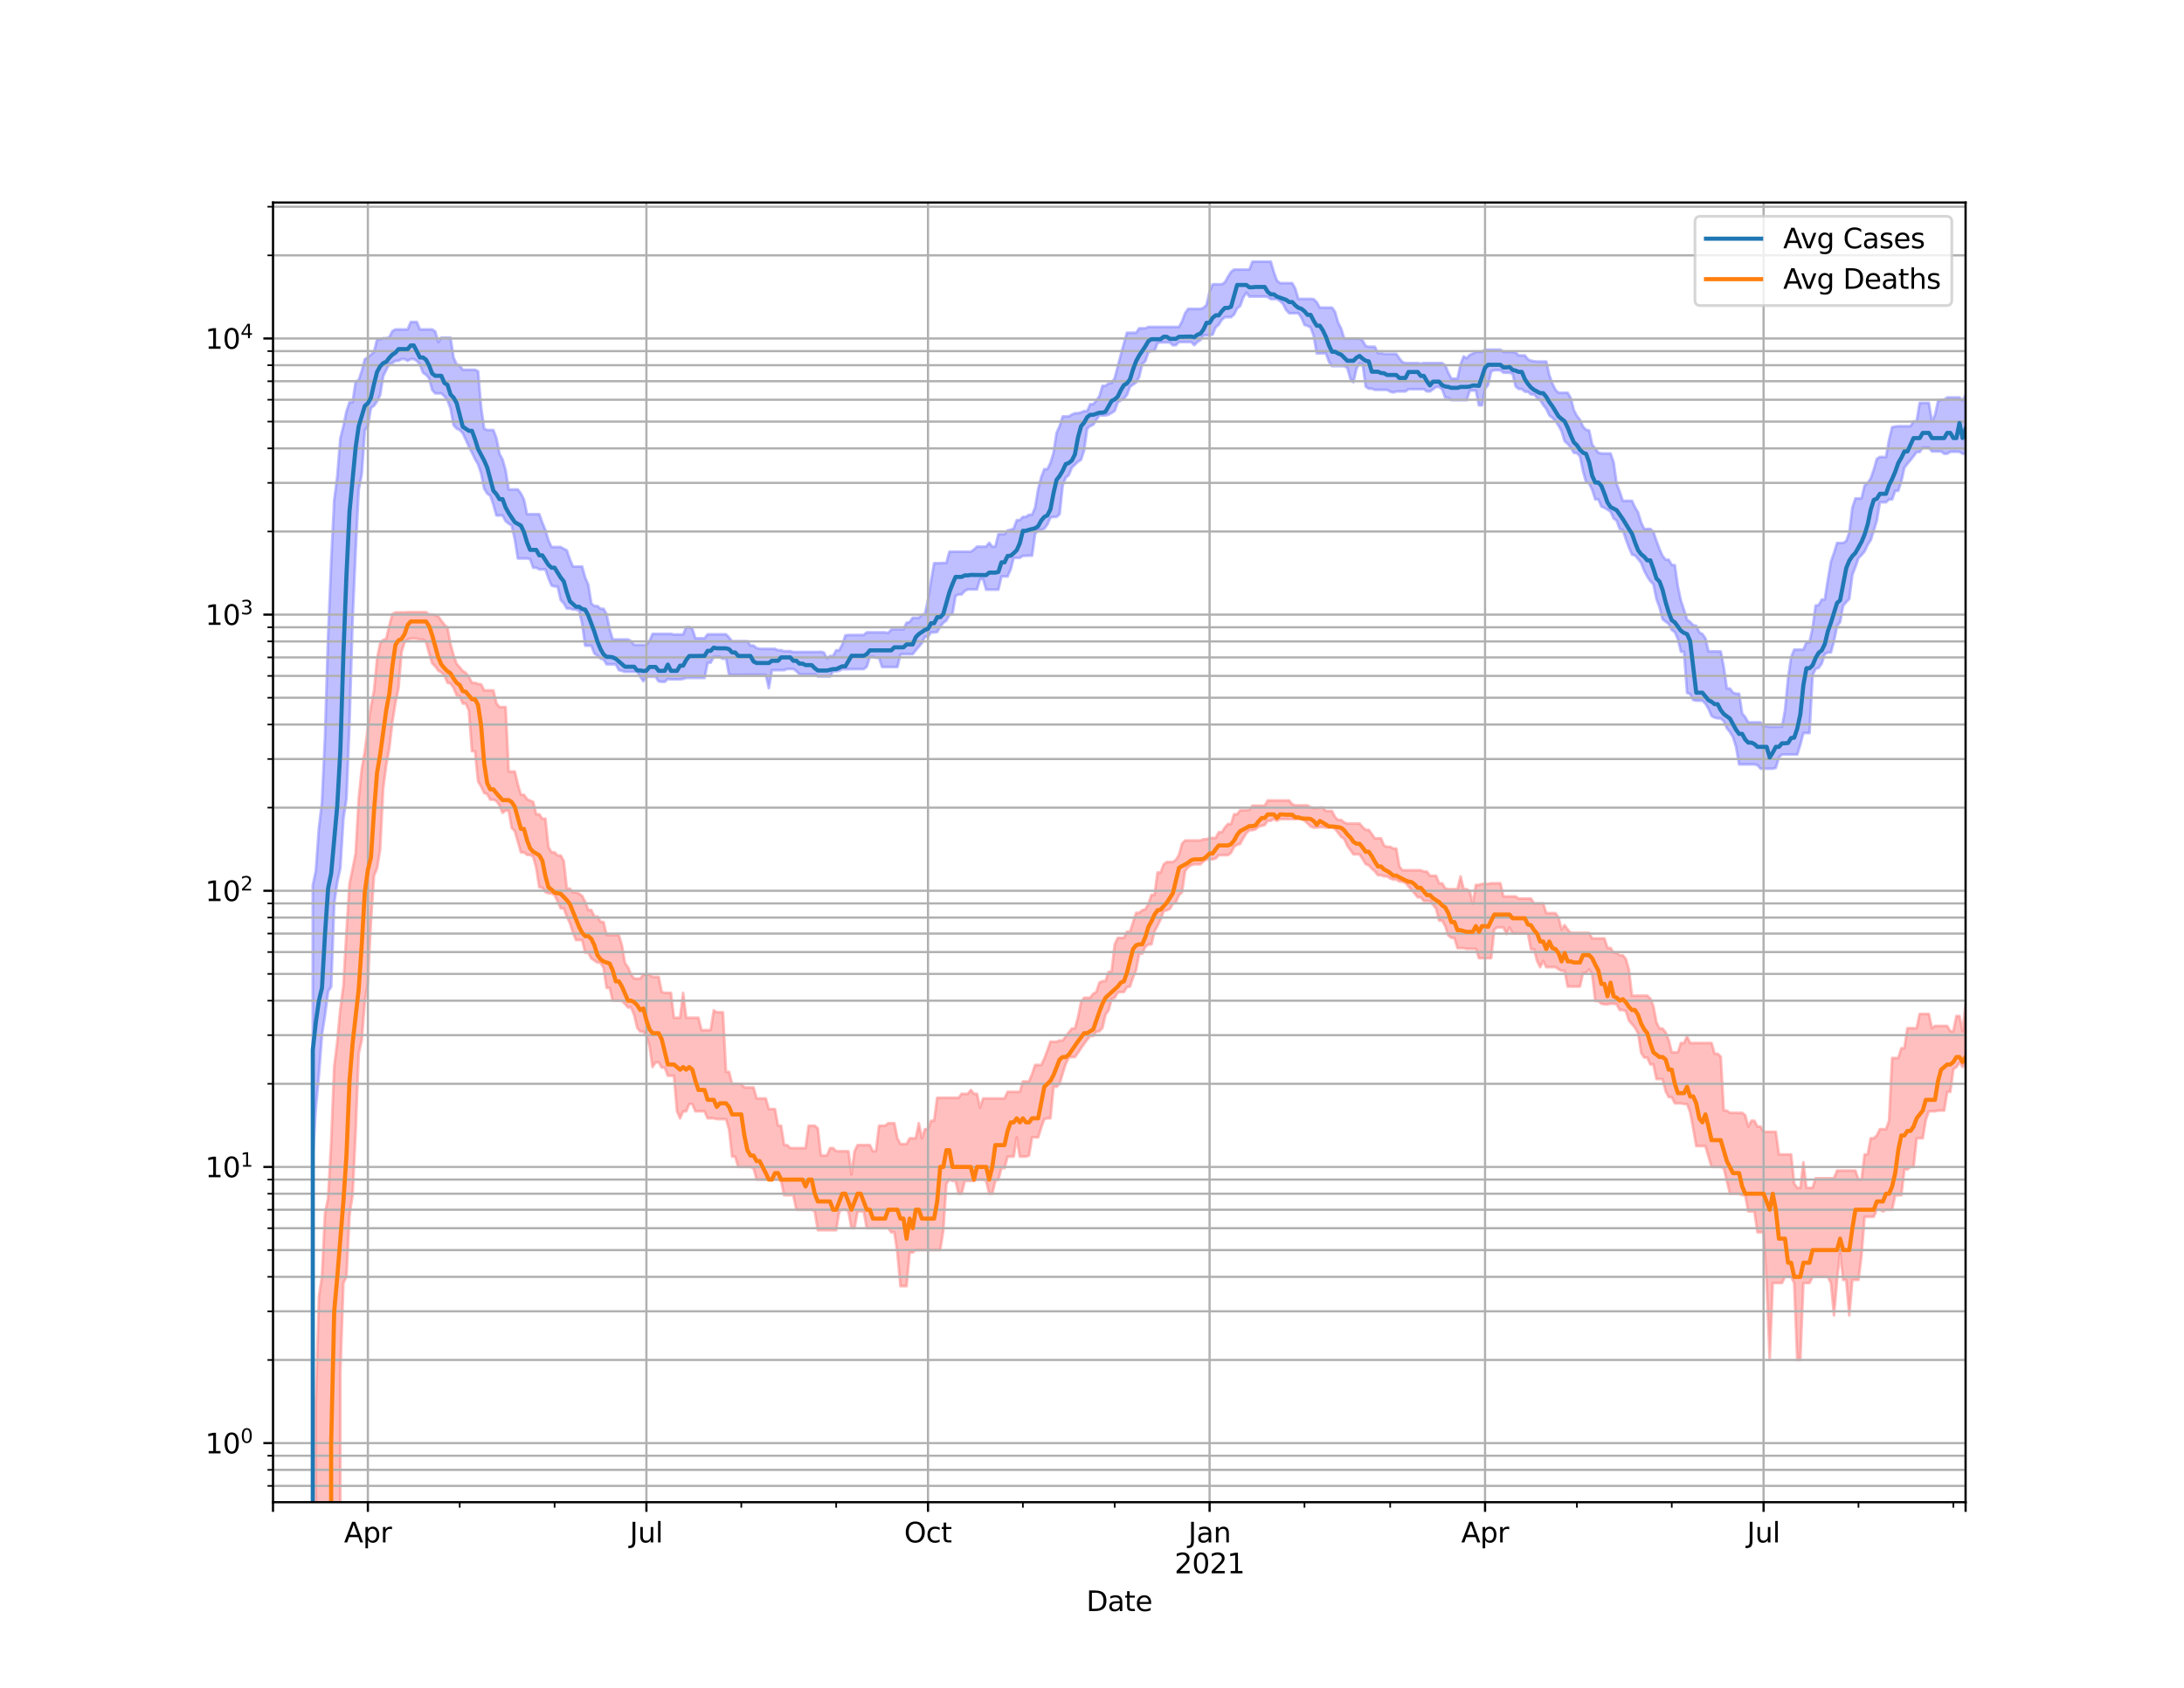 <?xml version="1.0" encoding="utf-8" standalone="no"?>
<!DOCTYPE svg PUBLIC "-//W3C//DTD SVG 1.1//EN"
  "http://www.w3.org/Graphics/SVG/1.1/DTD/svg11.dtd">
<svg height="612pt" version="1.1" viewBox="0 0 792 612" width="792pt" xmlns="http://www.w3.org/2000/svg" xmlns:xlink="http://www.w3.org/1999/xlink">
 <defs>
  <style type="text/css">*{stroke-linecap:butt;stroke-linejoin:round;}</style>
 </defs>
 <g id="figure_1">
  <g id="patch_1">
   <path d="M 0 612 
L 792 612 
L 792 0 
L 0 0 
z
" style="fill:#ffffff;"/>
  </g>
  <g id="axes_1">
   <g id="patch_2">
    <path d="M 99 544.68 
L 712.8 544.68 
L 712.8 73.44 
L 99 73.44 
z
" style="fill:#ffffff;"/>
   </g>
   <g id="PolyCollection_1">
    <path clip-path="url(#p68e2955192)" d="M 99 100656.579 
L 99 100656.579 
L 100.11 100656.579 
L 101.22 100656.579 
L 102.33 100656.579 
L 103.44 100656.579 
L 104.55 100656.579 
L 105.66 100656.579 
L 106.77 100656.579 
L 107.88 100656.579 
L 108.99 100656.579 
L 110.099 100656.579 
L 111.209 100656.579 
L 112.319 100656.579 
L 113.429 320.955 
L 114.539 315.759 
L 115.649 300.2 
L 116.759 290.874 
L 117.869 266.94 
L 118.979 230.655 
L 120.089 203.931 
L 121.199 181.331 
L 122.309 172.739 
L 123.419 158.933 
L 124.529 154.524 
L 125.639 149.18 
L 126.749 145.879 
L 127.859 145.879 
L 128.969 138.416 
L 130.078 137.812 
L 131.188 134.498 
L 132.298 130.251 
L 133.408 129.586 
L 134.518 128.525 
L 135.628 127.655 
L 136.738 123.036 
L 137.848 123.036 
L 138.958 122.633 
L 140.068 122.633 
L 141.178 122.291 
L 142.288 120.053 
L 143.398 119.439 
L 144.508 119.439 
L 145.618 119.439 
L 146.728 119.439 
L 147.838 119.439 
L 148.948 116.775 
L 150.058 116.775 
L 151.167 116.775 
L 152.277 119.439 
L 153.387 119.439 
L 154.497 119.439 
L 155.607 119.439 
L 156.717 119.439 
L 157.827 120.177 
L 158.937 124.045 
L 160.047 122.435 
L 161.157 122.435 
L 162.267 122.435 
L 163.377 122.435 
L 164.487 129.654 
L 165.597 132.107 
L 166.707 132.567 
L 167.817 134.079 
L 168.927 134.079 
L 170.037 134.079 
L 171.146 134.079 
L 172.256 134.079 
L 173.366 134.638 
L 174.476 147.752 
L 175.586 155.439 
L 176.696 155.941 
L 177.806 155.941 
L 178.916 155.941 
L 180.026 158.876 
L 181.136 164.519 
L 182.246 166.59 
L 183.356 170.545 
L 184.466 177.486 
L 185.576 177.486 
L 186.686 177.486 
L 187.796 177.486 
L 188.906 178.935 
L 190.016 181.145 
L 191.125 186.445 
L 192.235 186.445 
L 193.345 186.445 
L 194.455 186.445 
L 195.565 186.445 
L 196.675 189.513 
L 197.785 192.179 
L 198.895 195.917 
L 200.005 198.355 
L 201.115 198.355 
L 202.225 198.355 
L 203.335 198.355 
L 204.445 198.994 
L 205.555 199.578 
L 206.665 202.819 
L 207.775 205.425 
L 208.885 205.425 
L 209.995 205.425 
L 211.105 205.425 
L 212.214 209.412 
L 213.324 211.992 
L 214.434 218.806 
L 215.544 219.755 
L 216.654 219.755 
L 217.764 220.738 
L 218.874 220.751 
L 219.984 222.73 
L 221.094 228.188 
L 222.204 231.868 
L 223.314 231.868 
L 224.424 231.868 
L 225.534 231.868 
L 226.644 231.868 
L 227.754 231.868 
L 228.864 232.51 
L 229.974 233.821 
L 231.084 233.821 
L 232.193 233.821 
L 233.303 233.821 
L 234.413 233.821 
L 235.523 232.51 
L 236.633 229.846 
L 237.743 229.846 
L 238.853 229.846 
L 239.963 229.846 
L 241.073 229.846 
L 242.183 229.846 
L 243.293 229.846 
L 244.403 230.061 
L 245.513 230.061 
L 246.623 230.061 
L 247.733 230.061 
L 248.843 227.408 
L 249.953 227.408 
L 251.063 227.962 
L 252.173 231.448 
L 253.282 231.448 
L 254.392 231.448 
L 255.502 231.448 
L 256.612 229.994 
L 257.722 229.994 
L 258.832 229.994 
L 259.942 229.994 
L 261.052 229.994 
L 262.162 229.994 
L 263.272 229.994 
L 264.382 231.131 
L 265.492 232.542 
L 266.602 232.526 
L 267.712 232.526 
L 268.822 232.526 
L 269.932 232.526 
L 271.042 232.526 
L 272.152 234.074 
L 273.261 234.074 
L 274.371 234.978 
L 275.481 235.243 
L 276.591 235.278 
L 277.701 235.278 
L 278.811 235.278 
L 279.921 235.278 
L 281.031 235.278 
L 282.141 235.778 
L 283.251 235.778 
L 284.361 236.107 
L 285.471 236.107 
L 286.581 236.107 
L 287.691 236.403 
L 288.801 236.403 
L 289.911 236.403 
L 291.021 236.403 
L 292.131 236.403 
L 293.241 236.403 
L 294.35 236.403 
L 295.46 236.403 
L 296.57 236.403 
L 297.68 236.32 
L 298.79 236.623 
L 299.9 238.777 
L 301.01 237.852 
L 302.12 237.852 
L 303.23 235.802 
L 304.34 235.784 
L 305.45 233.698 
L 306.56 230.401 
L 307.67 230.246 
L 308.78 230.246 
L 309.89 230.246 
L 311 230.246 
L 312.11 230.246 
L 313.22 230.246 
L 314.329 229.298 
L 315.439 229.298 
L 316.549 229.298 
L 317.659 229.298 
L 318.769 229.298 
L 319.879 229.298 
L 320.989 229.298 
L 322.099 229.551 
L 323.209 228.251 
L 324.319 228.192 
L 325.429 228.192 
L 326.539 228.192 
L 327.649 228.192 
L 328.759 225.783 
L 329.869 225.56 
L 330.979 224.006 
L 332.089 224.006 
L 333.199 224.006 
L 334.308 222.899 
L 335.418 222.613 
L 336.528 217.414 
L 337.638 210.639 
L 338.748 204.207 
L 339.858 204.207 
L 340.968 204.207 
L 342.078 204.114 
L 343.188 204.114 
L 344.298 200.044 
L 345.408 200.044 
L 346.518 200.044 
L 347.628 200.044 
L 348.738 200.044 
L 349.848 200.044 
L 350.958 200.044 
L 352.068 200.044 
L 353.178 199.263 
L 354.288 198.214 
L 355.397 198.214 
L 356.507 198.214 
L 357.617 198.214 
L 358.727 196.797 
L 359.837 198.214 
L 360.947 198.214 
L 362.057 193.669 
L 363.167 193.669 
L 364.277 193.669 
L 365.387 192.317 
L 366.497 192.091 
L 367.607 191.658 
L 368.717 188.612 
L 369.827 188.612 
L 370.937 187.427 
L 372.047 187.427 
L 373.157 186.647 
L 374.267 186.647 
L 375.376 184.016 
L 376.486 177.307 
L 377.596 173.015 
L 378.706 170.112 
L 379.816 170.112 
L 380.926 167.888 
L 382.036 164.226 
L 383.146 156.992 
L 384.256 154.518 
L 385.366 150.997 
L 386.476 150.997 
L 387.586 150.997 
L 388.696 150.32 
L 389.806 149.86 
L 390.916 149.811 
L 392.026 149.539 
L 393.136 149.089 
L 394.246 149.089 
L 395.356 146.56 
L 396.465 146.56 
L 397.575 145.258 
L 398.685 143.658 
L 399.795 139.905 
L 400.905 139.905 
L 402.015 139.014 
L 403.125 138.854 
L 404.235 137.094 
L 405.345 132.905 
L 406.455 128.602 
L 407.565 124.549 
L 408.675 120.658 
L 409.785 120.658 
L 410.895 120.658 
L 412.005 120.658 
L 413.115 119.045 
L 414.225 119.045 
L 415.335 119.045 
L 416.444 118.549 
L 417.554 118.549 
L 418.664 118.549 
L 419.774 118.549 
L 420.884 118.549 
L 421.994 118.549 
L 423.104 118.549 
L 424.214 118.549 
L 425.324 118.549 
L 426.434 118.549 
L 427.544 118.549 
L 428.654 116.537 
L 429.764 113.561 
L 430.874 111.997 
L 431.984 111.997 
L 433.094 111.997 
L 434.204 111.997 
L 435.314 111.997 
L 436.424 111.632 
L 437.533 110.594 
L 438.643 105.739 
L 439.753 103.077 
L 440.863 103.077 
L 441.973 103.077 
L 443.083 103.077 
L 444.193 102.38 
L 445.303 100.353 
L 446.413 98.586 
L 447.523 97.74 
L 448.633 97.74 
L 449.743 97.74 
L 450.853 97.74 
L 451.963 97.74 
L 453.073 97.74 
L 454.183 94.86 
L 455.293 94.86 
L 456.403 94.86 
L 457.512 94.86 
L 458.622 94.86 
L 459.732 94.86 
L 460.842 94.86 
L 461.952 98.69 
L 463.062 101.75 
L 464.172 102.651 
L 465.282 102.651 
L 466.392 102.651 
L 467.502 102.651 
L 468.612 102.651 
L 469.722 104.657 
L 470.832 108.379 
L 471.942 108.379 
L 473.052 108.379 
L 474.162 108.379 
L 475.272 108.379 
L 476.382 108.496 
L 477.492 109.569 
L 478.601 111.541 
L 479.711 111.541 
L 480.821 111.541 
L 481.931 111.541 
L 483.041 111.541 
L 484.151 113.12 
L 485.261 117.002 
L 486.371 119.181 
L 487.481 122.794 
L 488.591 122.794 
L 489.701 122.794 
L 490.811 122.794 
L 491.921 122.794 
L 493.031 122.794 
L 494.141 123.514 
L 495.251 125.422 
L 496.361 125.724 
L 497.471 125.724 
L 498.58 125.724 
L 499.69 128.032 
L 500.8 128.032 
L 501.91 128.301 
L 503.02 128.301 
L 504.13 128.301 
L 505.24 128.301 
L 506.35 128.301 
L 507.46 129.935 
L 508.57 131.294 
L 509.68 131.658 
L 510.79 131.658 
L 511.9 131.658 
L 513.01 131.658 
L 514.12 131.658 
L 515.23 131.835 
L 516.34 131.658 
L 517.45 131.658 
L 518.559 131.658 
L 519.669 131.658 
L 520.779 131.658 
L 521.889 131.658 
L 522.999 131.658 
L 524.109 132.509 
L 525.219 135.172 
L 526.329 137.291 
L 527.439 137.291 
L 528.549 137.291 
L 529.659 132.098 
L 530.769 129.229 
L 531.879 129.902 
L 532.989 128.693 
L 534.099 128.205 
L 535.209 127.619 
L 536.319 127.619 
L 537.429 127.619 
L 538.539 126.767 
L 539.648 126.767 
L 540.758 126.767 
L 541.868 126.767 
L 542.978 126.767 
L 544.088 126.767 
L 545.198 127.619 
L 546.308 127.619 
L 547.418 127.619 
L 548.528 127.619 
L 549.638 127.796 
L 550.748 128.887 
L 551.858 128.887 
L 552.968 128.887 
L 554.078 130.272 
L 555.188 130.809 
L 556.298 130.973 
L 557.408 131.096 
L 558.518 131.096 
L 559.627 131.096 
L 560.737 131.096 
L 561.847 136.024 
L 562.957 139.104 
L 564.067 141.327 
L 565.177 142.422 
L 566.287 142.422 
L 567.397 142.422 
L 568.507 142.422 
L 569.617 144.333 
L 570.727 148.673 
L 571.837 150.773 
L 572.947 152.189 
L 574.057 154.711 
L 575.167 155.825 
L 576.277 156.083 
L 577.387 161.192 
L 578.497 162.643 
L 579.607 164.134 
L 580.716 164.417 
L 581.826 164.417 
L 582.936 164.417 
L 584.046 164.417 
L 585.156 167.607 
L 586.266 175.441 
L 587.376 178.292 
L 588.486 181.611 
L 589.596 181.611 
L 590.706 181.611 
L 591.816 181.611 
L 592.926 183.955 
L 594.036 185.828 
L 595.146 189.451 
L 596.256 191.802 
L 597.366 191.802 
L 598.476 191.802 
L 599.586 192.854 
L 600.695 196.11 
L 601.805 199.104 
L 602.915 201.576 
L 604.025 202.935 
L 605.135 202.935 
L 606.245 204.841 
L 607.355 204.927 
L 608.465 212.72 
L 609.575 217.788 
L 610.685 221.113 
L 611.795 224.712 
L 612.905 225.528 
L 614.015 226.695 
L 615.125 226.923 
L 616.235 229.328 
L 617.345 229.887 
L 618.455 231.453 
L 619.565 236.208 
L 620.675 236.208 
L 621.784 236.208 
L 622.894 236.208 
L 624.004 236.208 
L 625.114 241.936 
L 626.224 249.656 
L 627.334 249.656 
L 628.444 251.131 
L 629.554 251.532 
L 630.664 251.532 
L 631.774 258.651 
L 632.884 260.02 
L 633.994 261.931 
L 635.104 261.931 
L 636.214 261.931 
L 637.324 261.931 
L 638.434 261.931 
L 639.544 263.298 
L 640.654 263.298 
L 641.763 263.497 
L 642.873 263.497 
L 643.983 263.497 
L 645.093 263.497 
L 646.203 263.497 
L 647.313 257.498 
L 648.423 245.946 
L 649.533 238.241 
L 650.643 235.557 
L 651.753 235.557 
L 652.863 235.557 
L 653.973 235.557 
L 655.083 232.897 
L 656.193 232.897 
L 657.303 227.752 
L 658.413 219.562 
L 659.523 219.417 
L 660.633 217.403 
L 661.742 217.403 
L 662.852 210.211 
L 663.962 203.689 
L 665.072 200.509 
L 666.182 196.89 
L 667.292 196.89 
L 668.402 196.89 
L 669.512 196.164 
L 670.622 193.093 
L 671.732 184.068 
L 672.842 180.721 
L 673.952 180.721 
L 675.062 180.721 
L 676.172 176.013 
L 677.282 175.177 
L 678.392 173.465 
L 679.502 170.283 
L 680.612 166.382 
L 681.722 165.693 
L 682.831 165.693 
L 683.941 165.693 
L 685.051 159.389 
L 686.161 154.917 
L 687.271 154.652 
L 688.381 154.541 
L 689.491 154.541 
L 690.601 154.541 
L 691.711 154.541 
L 692.821 154.541 
L 693.931 152.783 
L 695.041 152.783 
L 696.151 146.091 
L 697.261 146.091 
L 698.371 146.091 
L 699.481 146.091 
L 700.591 152.783 
L 701.701 150.495 
L 702.81 145.424 
L 703.92 144.96 
L 705.03 144.96 
L 706.14 144.122 
L 707.25 144.122 
L 708.36 144.122 
L 709.47 144.122 
L 710.58 144.122 
L 711.69 145.261 
L 712.8 143.191 
L 712.8 164.514 
L 712.8 164.514 
L 711.69 164.514 
L 710.58 163.807 
L 709.47 163.807 
L 708.36 163.807 
L 707.25 163.807 
L 706.14 164.514 
L 705.03 164.514 
L 703.92 163.686 
L 702.81 163.686 
L 701.701 163.686 
L 700.591 163.686 
L 699.481 162.305 
L 698.371 162.305 
L 697.261 162.305 
L 696.151 163.908 
L 695.041 163.908 
L 693.931 165.407 
L 692.821 166.841 
L 691.711 168.14 
L 690.601 169.59 
L 689.491 174.52 
L 688.381 177.936 
L 687.271 177.936 
L 686.161 181.099 
L 685.051 181.099 
L 683.941 182.121 
L 682.831 182.121 
L 681.722 182.121 
L 680.612 188.762 
L 679.502 192.379 
L 678.392 195.845 
L 677.282 197.546 
L 676.172 199.964 
L 675.062 201.233 
L 673.952 202.353 
L 672.842 205.586 
L 671.732 208.439 
L 670.622 217.166 
L 669.512 218.322 
L 668.402 219.638 
L 667.292 225.56 
L 666.182 227.028 
L 665.072 232.434 
L 663.962 236.576 
L 662.852 236.576 
L 661.742 237.188 
L 660.633 240.575 
L 659.523 242.166 
L 658.413 242.527 
L 657.303 244.807 
L 656.193 265.805 
L 655.083 265.805 
L 653.973 265.805 
L 652.863 270.018 
L 651.753 273.582 
L 650.643 273.582 
L 649.533 273.582 
L 648.423 273.582 
L 647.313 273.582 
L 646.203 273.582 
L 645.093 274.613 
L 643.983 278.436 
L 642.873 278.718 
L 641.763 278.718 
L 640.654 278.718 
L 639.544 278.718 
L 638.434 278.718 
L 637.324 277.433 
L 636.214 277.159 
L 635.104 277.159 
L 633.994 277.159 
L 632.884 277.159 
L 631.774 277.159 
L 630.664 277.159 
L 629.554 270.81 
L 628.444 267.241 
L 627.334 265.444 
L 626.224 264.054 
L 625.114 261.506 
L 624.004 260.472 
L 622.894 260.472 
L 621.784 260.204 
L 620.675 259.603 
L 619.565 256.999 
L 618.455 255.133 
L 617.345 254.069 
L 616.235 254.069 
L 615.125 254.069 
L 614.015 253.811 
L 612.905 251.617 
L 611.795 251.239 
L 610.685 236.326 
L 609.575 236.326 
L 608.465 231.724 
L 607.355 229.207 
L 606.245 228.399 
L 605.135 226.241 
L 604.025 225.389 
L 602.915 224.54 
L 601.805 220.203 
L 600.695 217.242 
L 599.586 211.817 
L 598.476 210.721 
L 597.366 209.062 
L 596.256 206.942 
L 595.146 204.111 
L 594.036 202.683 
L 592.926 201.421 
L 591.816 201.088 
L 590.706 198.499 
L 589.596 195.517 
L 588.486 192.2 
L 587.376 191.781 
L 586.266 188.81 
L 585.156 187.964 
L 584.046 185.519 
L 582.936 184.786 
L 581.826 184.135 
L 580.716 183.67 
L 579.607 181.052 
L 578.497 181.052 
L 577.387 177.607 
L 576.277 175.298 
L 575.167 174.85 
L 574.057 170.801 
L 572.947 165.414 
L 571.837 164.281 
L 570.727 164.179 
L 569.617 162.236 
L 568.507 160.955 
L 567.397 159.98 
L 566.287 156.32 
L 565.177 154.366 
L 564.067 152.664 
L 562.957 151.47 
L 561.847 150.608 
L 560.737 148.236 
L 559.627 146.847 
L 558.518 145.117 
L 557.408 144.255 
L 556.298 143.016 
L 555.188 143.016 
L 554.078 142.029 
L 552.968 142.029 
L 551.858 141.032 
L 550.748 141.032 
L 549.638 140.123 
L 548.528 135.541 
L 547.418 135.133 
L 546.308 135.133 
L 545.198 135.133 
L 544.088 134.232 
L 542.978 134.232 
L 541.868 134.232 
L 540.758 134.691 
L 539.648 139.578 
L 538.539 140.959 
L 537.429 146.97 
L 536.319 146.97 
L 535.209 141.626 
L 534.099 141.626 
L 532.989 141.626 
L 531.879 145.078 
L 530.769 145.078 
L 529.659 145.078 
L 528.549 145.078 
L 527.439 145.078 
L 526.329 145.078 
L 525.219 144.232 
L 524.109 144.232 
L 522.999 141.231 
L 521.889 140.295 
L 520.779 140.307 
L 519.669 141.156 
L 518.559 141.928 
L 517.45 141.928 
L 516.34 141.119 
L 515.23 141.119 
L 514.12 141.119 
L 513.01 141.119 
L 511.9 141.119 
L 510.79 141.119 
L 509.68 141.928 
L 508.57 141.928 
L 507.46 141.928 
L 506.35 141.928 
L 505.24 142.321 
L 504.13 141.985 
L 503.02 141.367 
L 501.91 141.367 
L 500.8 141.367 
L 499.69 141.367 
L 498.58 141.367 
L 497.471 140.932 
L 496.361 140.932 
L 495.251 140.165 
L 494.141 131.97 
L 493.031 131.772 
L 491.921 133.653 
L 490.811 138.587 
L 489.701 137.403 
L 488.591 133.405 
L 487.481 132.737 
L 486.371 132.737 
L 485.261 132.737 
L 484.151 132.737 
L 483.041 132.737 
L 481.931 131.114 
L 480.821 128.12 
L 479.711 128.12 
L 478.601 128.12 
L 477.492 128.12 
L 476.382 121.773 
L 475.272 118.691 
L 474.162 118.145 
L 473.052 117.798 
L 471.942 115.178 
L 470.832 113.576 
L 469.722 113.576 
L 468.612 113.576 
L 467.502 113.576 
L 466.392 112.376 
L 465.282 110.191 
L 464.172 109.146 
L 463.062 108.448 
L 461.952 108.448 
L 460.842 108.448 
L 459.732 107.691 
L 458.622 107.52 
L 457.512 107.52 
L 456.403 107.52 
L 455.293 107.52 
L 454.183 107.52 
L 453.073 107.52 
L 451.963 106.116 
L 450.853 107.861 
L 449.743 110.919 
L 448.633 111.827 
L 447.523 114.041 
L 446.413 115.008 
L 445.303 115.008 
L 444.193 115.008 
L 443.083 115.935 
L 441.973 117.711 
L 440.863 118.675 
L 439.753 121.313 
L 438.643 121.609 
L 437.533 121.609 
L 436.424 121.609 
L 435.314 123.308 
L 434.204 124.015 
L 433.094 125.16 
L 431.984 124.015 
L 430.874 124.015 
L 429.764 124.015 
L 428.654 124.015 
L 427.544 124.015 
L 426.434 125.16 
L 425.324 125.203 
L 424.214 124.155 
L 423.104 124.155 
L 421.994 124.155 
L 420.884 124.155 
L 419.774 124.317 
L 418.664 127.234 
L 417.554 127.238 
L 416.444 127.719 
L 415.335 130.985 
L 414.225 131.942 
L 413.115 136.667 
L 412.005 138.701 
L 410.895 139.45 
L 409.785 140.237 
L 408.675 143.192 
L 407.565 144.569 
L 406.455 145.163 
L 405.345 145.912 
L 404.235 148.98 
L 403.125 149.704 
L 402.015 150.336 
L 400.905 150.639 
L 399.795 150.639 
L 398.685 150.639 
L 397.575 152.245 
L 396.465 153.995 
L 395.356 154.476 
L 394.246 155.426 
L 393.136 163.319 
L 392.026 166.695 
L 390.916 167.421 
L 389.806 168.49 
L 388.696 169.542 
L 387.586 172.249 
L 386.476 173.18 
L 385.366 176.059 
L 384.256 186.428 
L 383.146 187.423 
L 382.036 187.423 
L 380.926 187.695 
L 379.816 190.212 
L 378.706 191.649 
L 377.596 192.166 
L 376.486 192.166 
L 375.376 193.635 
L 374.267 201.461 
L 373.157 201.461 
L 372.047 201.536 
L 370.937 201.544 
L 369.827 202.282 
L 368.717 202.282 
L 367.607 202.282 
L 366.497 206.504 
L 365.387 209.027 
L 364.277 209.027 
L 363.167 209.027 
L 362.057 213.801 
L 360.947 213.801 
L 359.837 213.801 
L 358.727 213.801 
L 357.617 213.801 
L 356.507 210.006 
L 355.397 210.006 
L 354.288 213.713 
L 353.178 213.713 
L 352.068 213.713 
L 350.958 213.713 
L 349.848 214.295 
L 348.738 215.533 
L 347.628 215.533 
L 346.518 216.044 
L 345.408 222.604 
L 344.298 222.938 
L 343.188 225.027 
L 342.078 225.82 
L 340.968 227.206 
L 339.858 229.177 
L 338.748 229.313 
L 337.638 229.313 
L 336.528 230.874 
L 335.418 230.874 
L 334.308 233.177 
L 333.199 234.487 
L 332.089 235.808 
L 330.979 237.2 
L 329.869 237.2 
L 328.759 237.2 
L 327.649 237.2 
L 326.539 237.279 
L 325.429 241.842 
L 324.319 241.842 
L 323.209 241.842 
L 322.099 241.842 
L 320.989 241.842 
L 319.879 241.842 
L 318.769 238.52 
L 317.659 238.52 
L 316.549 238.129 
L 315.439 238.185 
L 314.329 241.755 
L 313.22 242.609 
L 312.11 242.609 
L 311 242.609 
L 309.89 242.609 
L 308.78 242.609 
L 307.67 242.65 
L 306.56 242.65 
L 305.45 242.65 
L 304.34 243.23 
L 303.23 243.418 
L 302.12 243.418 
L 301.01 245.278 
L 299.9 245.278 
L 298.79 245.278 
L 297.68 245.278 
L 296.57 245.278 
L 295.46 244.498 
L 294.35 244.498 
L 293.241 244.498 
L 292.131 244.498 
L 291.021 244.498 
L 289.911 244.498 
L 288.801 243.348 
L 287.691 242.541 
L 286.581 242.541 
L 285.471 242.541 
L 284.361 243.001 
L 283.251 243.001 
L 282.141 243.001 
L 281.031 243.001 
L 279.921 243.001 
L 278.811 249.552 
L 277.701 244.649 
L 276.591 244.649 
L 275.481 244.649 
L 274.371 244.649 
L 273.261 244.649 
L 272.152 244.649 
L 271.042 244.649 
L 269.932 244.699 
L 268.822 244.699 
L 267.712 244.699 
L 266.602 244.699 
L 265.492 244.699 
L 264.382 244.699 
L 263.272 238.576 
L 262.162 238.915 
L 261.052 238.166 
L 259.942 238.166 
L 258.832 238.166 
L 257.722 240.282 
L 256.612 240.282 
L 255.502 245.82 
L 254.392 245.82 
L 253.282 245.82 
L 252.173 245.82 
L 251.063 245.82 
L 249.953 245.82 
L 248.843 245.82 
L 247.733 246.168 
L 246.623 246.339 
L 245.513 246.339 
L 244.403 246.339 
L 243.293 246.339 
L 242.183 246.205 
L 241.073 247.221 
L 239.963 247.221 
L 238.853 247.077 
L 237.743 245.387 
L 236.633 245.387 
L 235.523 245.387 
L 234.413 245.387 
L 233.303 247.031 
L 232.193 245.387 
L 231.084 243.613 
L 229.974 243.613 
L 228.864 243.613 
L 227.754 243.613 
L 226.644 243.613 
L 225.534 243.251 
L 224.424 242.98 
L 223.314 240.89 
L 222.204 240.89 
L 221.094 240.89 
L 219.984 240.89 
L 218.874 239.161 
L 217.764 238.77 
L 216.654 237.742 
L 215.544 236.977 
L 214.434 234.13 
L 213.324 234.13 
L 212.214 234.13 
L 211.105 226.1 
L 209.995 221.478 
L 208.885 221.033 
L 207.775 220.992 
L 206.665 220.651 
L 205.555 220.651 
L 204.445 218.759 
L 203.335 217.576 
L 202.225 212.661 
L 201.115 212.661 
L 200.005 212.288 
L 198.895 209.661 
L 197.785 206.459 
L 196.675 206.459 
L 195.565 206.459 
L 194.455 205.844 
L 193.345 205.844 
L 192.235 202.726 
L 191.125 202.505 
L 190.016 202.505 
L 188.906 202.505 
L 187.796 202.505 
L 186.686 195.595 
L 185.576 190.579 
L 184.466 189.846 
L 183.356 188.963 
L 182.246 186.912 
L 181.136 186.912 
L 180.026 186.912 
L 178.916 182.982 
L 177.806 179.732 
L 176.696 178.981 
L 175.586 177.158 
L 174.476 171.687 
L 173.366 168.357 
L 172.256 166.465 
L 171.146 164.112 
L 170.037 161.956 
L 168.927 159.436 
L 167.817 157.11 
L 166.707 155.893 
L 165.597 155.409 
L 164.487 154.176 
L 163.377 148.099 
L 162.267 145.104 
L 161.157 143.653 
L 160.047 142.635 
L 158.937 142.635 
L 157.827 142.635 
L 156.717 141.373 
L 155.607 137.14 
L 154.497 135.899 
L 153.387 135.127 
L 152.277 132.09 
L 151.167 130.857 
L 150.058 130.19 
L 148.948 130.19 
L 147.838 130.841 
L 146.728 130.19 
L 145.618 130.19 
L 144.508 130.841 
L 143.398 130.841 
L 142.288 131.623 
L 141.178 131.988 
L 140.068 134.148 
L 138.958 136.423 
L 137.848 143.281 
L 136.738 145.54 
L 135.628 147.105 
L 134.518 147.935 
L 133.408 154.502 
L 132.298 156.023 
L 131.188 171.907 
L 130.078 177.557 
L 128.969 199.841 
L 127.859 224.94 
L 126.749 262.242 
L 125.639 289.685 
L 124.529 296.88 
L 123.419 314.812 
L 122.309 319.808 
L 121.199 327.624 
L 120.089 357.815 
L 118.979 359.494 
L 117.869 368.03 
L 116.759 375.206 
L 115.649 389.839 
L 114.539 401.614 
L 113.429 419.78 
L 112.319 100656.579 
L 111.209 100656.579 
L 110.099 100656.579 
L 108.99 100656.579 
L 107.88 100656.579 
L 106.77 100656.579 
L 105.66 100656.579 
L 104.55 100656.579 
L 103.44 100656.579 
L 102.33 100656.579 
L 101.22 100656.579 
L 100.11 100656.579 
L 99 100656.579 
z
" style="fill:#8080ff;fill-opacity:0.5;stroke:#8080ff;stroke-opacity:0.5;"/>
   </g>
   <g id="PolyCollection_2">
    <path clip-path="url(#p68e2955192)" d="M 99 100656.579 
L 99 100656.579 
L 100.11 100656.579 
L 101.22 100656.579 
L 102.33 100656.579 
L 103.44 100656.579 
L 104.55 100656.579 
L 105.66 100656.579 
L 106.77 100656.579 
L 107.88 100656.579 
L 108.99 100656.579 
L 110.099 100656.579 
L 111.209 100656.579 
L 112.319 100656.579 
L 113.429 100656.579 
L 114.539 508.628 
L 115.649 470.041 
L 116.759 462.974 
L 117.869 439.898 
L 118.979 434.493 
L 120.089 414.479 
L 121.199 386.717 
L 122.309 377.734 
L 123.419 365.763 
L 124.529 357.525 
L 125.639 338.01 
L 126.749 320.377 
L 127.859 315.137 
L 128.969 309.494 
L 130.078 289.827 
L 131.188 278.765 
L 132.298 272.493 
L 133.408 263.641 
L 134.518 256.131 
L 135.628 250.518 
L 136.738 238.902 
L 137.848 233.337 
L 138.958 232.034 
L 140.068 231.623 
L 141.178 226.828 
L 142.288 222.622 
L 143.398 222.067 
L 144.508 222.054 
L 145.618 222.054 
L 146.728 222.054 
L 147.838 221.978 
L 148.948 221.978 
L 150.058 221.978 
L 151.167 221.978 
L 152.277 221.978 
L 153.387 221.978 
L 154.497 221.978 
L 155.607 222.808 
L 156.717 222.808 
L 157.827 223.004 
L 158.937 223.517 
L 160.047 225.059 
L 161.157 226.496 
L 162.267 227.616 
L 163.377 233.531 
L 164.487 237.583 
L 165.597 240.719 
L 166.707 241.943 
L 167.817 243.278 
L 168.927 243.972 
L 170.037 245.438 
L 171.146 247.581 
L 172.256 247.581 
L 173.366 247.997 
L 174.476 248.137 
L 175.586 250.33 
L 176.696 250.33 
L 177.806 250.33 
L 178.916 250.33 
L 180.026 255.015 
L 181.136 256.403 
L 182.246 256.403 
L 183.356 256.403 
L 184.466 279.751 
L 185.576 279.751 
L 186.686 279.751 
L 187.796 284.417 
L 188.906 288.175 
L 190.016 288.175 
L 191.125 289.766 
L 192.235 290.316 
L 193.345 290.749 
L 194.455 295.241 
L 195.565 295.241 
L 196.675 296.856 
L 197.785 296.856 
L 198.895 307.166 
L 200.005 309.05 
L 201.115 309.05 
L 202.225 310.201 
L 203.335 310.201 
L 204.445 312.19 
L 205.555 322.218 
L 206.665 322.218 
L 207.775 323.562 
L 208.885 323.562 
L 209.995 324.005 
L 211.105 324.859 
L 212.214 326.999 
L 213.324 329.959 
L 214.434 329.959 
L 215.544 332.318 
L 216.654 332.318 
L 217.764 334.19 
L 218.874 334.359 
L 219.984 339.067 
L 221.094 339.067 
L 222.204 339.067 
L 223.314 339.067 
L 224.424 339.067 
L 225.534 342.811 
L 226.644 349.23 
L 227.754 350.767 
L 228.864 353.398 
L 229.974 354.821 
L 231.084 354.821 
L 232.193 354.821 
L 233.303 353.398 
L 234.413 353.398 
L 235.523 353.398 
L 236.633 354.193 
L 237.743 354.193 
L 238.853 354.193 
L 239.963 359.695 
L 241.073 360 
L 242.183 360 
L 243.293 360 
L 244.403 369.022 
L 245.513 369.022 
L 246.623 369.022 
L 247.733 360 
L 248.843 369.022 
L 249.953 369.022 
L 251.063 369.022 
L 252.173 369.022 
L 253.282 369.022 
L 254.392 373.506 
L 255.502 373.506 
L 256.612 373.506 
L 257.722 373.506 
L 258.832 366.348 
L 259.942 367.061 
L 261.052 367.061 
L 262.162 367.061 
L 263.272 388.642 
L 264.382 388.642 
L 265.492 392.984 
L 266.602 392.984 
L 267.712 392.984 
L 268.822 392.984 
L 269.932 394.308 
L 271.042 394.308 
L 272.152 394.308 
L 273.261 394.308 
L 274.371 398.296 
L 275.481 398.296 
L 276.591 398.296 
L 277.701 398.296 
L 278.811 402.147 
L 279.921 402.147 
L 281.031 402.147 
L 282.141 408.185 
L 283.251 408.185 
L 284.361 415.198 
L 285.471 415.198 
L 286.581 416.299 
L 287.691 416.299 
L 288.801 416.299 
L 289.911 416.299 
L 291.021 416.299 
L 292.131 416.299 
L 293.241 408.185 
L 294.35 408.185 
L 295.46 408.185 
L 296.57 409.12 
L 297.68 418.982 
L 298.79 418.982 
L 299.9 418.982 
L 301.01 416.299 
L 302.12 416.299 
L 303.23 417.429 
L 304.34 417.429 
L 305.45 417.429 
L 306.56 417.429 
L 307.67 417.429 
L 308.78 425.817 
L 309.89 417.429 
L 311 415.198 
L 312.11 415.198 
L 313.22 415.198 
L 314.329 415.198 
L 315.439 415.198 
L 316.549 417.429 
L 317.659 417.429 
L 318.769 408.185 
L 319.879 408.185 
L 320.989 408.185 
L 322.099 407.269 
L 323.209 407.269 
L 324.319 407.269 
L 325.429 412.732 
L 326.539 414.837 
L 327.649 414.837 
L 328.759 414.837 
L 329.869 412.732 
L 330.979 412.732 
L 332.089 412.732 
L 333.199 407.269 
L 334.308 412.732 
L 335.418 409.436 
L 336.528 409.436 
L 337.638 406.373 
L 338.748 406.373 
L 339.858 398.051 
L 340.968 398.051 
L 342.078 398.051 
L 343.188 398.051 
L 344.298 398.051 
L 345.408 398.051 
L 346.518 398.051 
L 347.628 398.051 
L 348.738 396.61 
L 349.848 396.61 
L 350.958 396.61 
L 352.068 395.214 
L 353.178 396.61 
L 354.288 396.61 
L 355.397 401.614 
L 356.507 398.296 
L 357.617 398.296 
L 358.727 398.296 
L 359.837 398.296 
L 360.947 398.296 
L 362.057 398.296 
L 363.167 398.296 
L 364.277 398.296 
L 365.387 395.906 
L 366.497 395.906 
L 367.607 395.906 
L 368.717 395.906 
L 369.827 395.906 
L 370.937 392.122 
L 372.047 392.122 
L 373.157 392.122 
L 374.267 389.436 
L 375.376 386.156 
L 376.486 386.156 
L 377.596 386.156 
L 378.706 383.805 
L 379.816 380.91 
L 380.926 377.734 
L 382.036 377.734 
L 383.146 377.734 
L 384.256 377.277 
L 385.366 377.277 
L 386.476 375.788 
L 387.586 374.348 
L 388.696 372.954 
L 389.806 372.954 
L 390.916 368.897 
L 392.026 363.387 
L 393.136 361.767 
L 394.246 361.767 
L 395.356 361.767 
L 396.465 360.306 
L 397.575 359.695 
L 398.685 356.292 
L 399.795 355.735 
L 400.905 355.735 
L 402.015 352.446 
L 403.125 352.19 
L 404.235 342.469 
L 405.345 340.086 
L 406.455 340.086 
L 407.565 340.086 
L 408.675 337.826 
L 409.785 337.826 
L 410.895 334.416 
L 412.005 330.992 
L 413.115 330.992 
L 414.225 330.061 
L 415.335 329.704 
L 416.444 327.817 
L 417.554 324.498 
L 418.664 324.498 
L 419.774 316.352 
L 420.884 316.352 
L 421.994 313.394 
L 423.104 312.565 
L 424.214 312.565 
L 425.324 312.565 
L 426.434 311.785 
L 427.544 309.975 
L 428.654 305.886 
L 429.764 304.756 
L 430.874 304.756 
L 431.984 304.756 
L 433.094 304.756 
L 434.204 304.756 
L 435.314 304.756 
L 436.424 304.301 
L 437.533 304.301 
L 438.643 303.823 
L 439.753 303.823 
L 440.863 303.823 
L 441.973 301.746 
L 443.083 301.746 
L 444.193 300.046 
L 445.303 298.782 
L 446.413 298.782 
L 447.523 295.241 
L 448.633 295.241 
L 449.743 293.795 
L 450.853 293.795 
L 451.963 293.795 
L 453.073 293.574 
L 454.183 292.139 
L 455.293 292.139 
L 456.403 292.139 
L 457.512 292.139 
L 458.622 292.139 
L 459.732 290.255 
L 460.842 290.255 
L 461.952 290.255 
L 463.062 290.255 
L 464.172 290.255 
L 465.282 290.255 
L 466.392 290.255 
L 467.502 290.255 
L 468.612 291.628 
L 469.722 292.032 
L 470.832 292.032 
L 471.942 292.032 
L 473.052 292.032 
L 474.162 292.032 
L 475.272 292.698 
L 476.382 293.025 
L 477.492 293.025 
L 478.601 292.828 
L 479.711 292.828 
L 480.821 294.085 
L 481.931 294.085 
L 483.041 294.085 
L 484.151 296.288 
L 485.261 297.311 
L 486.371 297.311 
L 487.481 298.237 
L 488.591 298.607 
L 489.701 298.607 
L 490.811 298.607 
L 491.921 298.607 
L 493.031 298.607 
L 494.141 299.892 
L 495.251 300.901 
L 496.361 300.901 
L 497.471 302.418 
L 498.58 303.963 
L 499.69 303.963 
L 500.8 303.963 
L 501.91 306.596 
L 503.02 307.045 
L 504.13 307.045 
L 505.24 307.683 
L 506.35 307.683 
L 507.46 314.168 
L 508.57 315.538 
L 509.68 315.538 
L 510.79 315.538 
L 511.9 315.538 
L 513.01 315.538 
L 514.12 315.538 
L 515.23 315.538 
L 516.34 316.017 
L 517.45 316.017 
L 518.559 317.563 
L 519.669 317.563 
L 520.779 317.563 
L 521.889 320.296 
L 522.999 320.296 
L 524.109 322.132 
L 525.219 322.389 
L 526.329 322.389 
L 527.439 322.389 
L 528.549 322.389 
L 529.659 317.794 
L 530.769 322.389 
L 531.879 322.389 
L 532.989 323.168 
L 534.099 327.672 
L 535.209 320.872 
L 536.319 320.872 
L 537.429 320.5 
L 538.539 320.5 
L 539.648 320.5 
L 540.758 320.255 
L 541.868 320.255 
L 542.978 320.255 
L 544.088 320.255 
L 545.198 325.041 
L 546.308 325.041 
L 547.418 325.041 
L 548.528 325.041 
L 549.638 325.041 
L 550.748 325.823 
L 551.858 325.823 
L 552.968 325.823 
L 554.078 325.823 
L 555.188 325.823 
L 556.298 327.575 
L 557.408 327.575 
L 558.518 327.575 
L 559.627 327.575 
L 560.737 331.096 
L 561.847 331.096 
L 562.957 331.096 
L 564.067 331.096 
L 565.177 332.697 
L 566.287 337.038 
L 567.397 335.446 
L 568.507 337.038 
L 569.617 338.256 
L 570.727 338.256 
L 571.837 338.256 
L 572.947 338.256 
L 574.057 338.256 
L 575.167 338.256 
L 576.277 338.256 
L 577.387 340.279 
L 578.497 340.279 
L 579.607 340.279 
L 580.716 340.279 
L 581.826 340.279 
L 582.936 343.712 
L 584.046 343.712 
L 585.156 345.426 
L 586.266 345.426 
L 587.376 346.383 
L 588.486 346.383 
L 589.596 347.668 
L 590.706 351.598 
L 591.816 361.03 
L 592.926 361.03 
L 594.036 361.03 
L 595.146 361.03 
L 596.256 361.03 
L 597.366 361.03 
L 598.476 362.086 
L 599.586 364.843 
L 600.695 370.682 
L 601.805 372.954 
L 602.915 372.954 
L 604.025 374.348 
L 605.135 377.126 
L 606.245 381.574 
L 607.355 381.574 
L 608.465 381.574 
L 609.575 378.196 
L 610.685 378.196 
L 611.795 375.788 
L 612.905 378.196 
L 614.015 378.196 
L 615.125 378.196 
L 616.235 378.196 
L 617.345 378.196 
L 618.455 378.196 
L 619.565 378.196 
L 620.675 378.196 
L 621.784 382.079 
L 622.894 382.079 
L 624.004 383.106 
L 625.114 402.687 
L 626.224 402.687 
L 627.334 403.511 
L 628.444 403.511 
L 629.554 403.511 
L 630.664 403.511 
L 631.774 403.511 
L 632.884 404.35 
L 633.994 408.494 
L 635.104 406.373 
L 636.214 406.373 
L 637.324 408.494 
L 638.434 408.494 
L 639.544 410.399 
L 640.654 410.399 
L 641.763 410.399 
L 642.873 410.399 
L 643.983 410.399 
L 645.093 418.588 
L 646.203 418.588 
L 647.313 418.588 
L 648.423 418.588 
L 649.533 418.588 
L 650.643 429.183 
L 651.753 430.709 
L 652.863 430.709 
L 653.973 421.421 
L 655.083 430.709 
L 656.193 430.709 
L 657.303 430.709 
L 658.413 427.228 
L 659.523 427.228 
L 660.633 427.228 
L 661.742 427.228 
L 662.852 427.228 
L 663.962 427.228 
L 665.072 427.228 
L 666.182 424.451 
L 667.292 424.451 
L 668.402 424.451 
L 669.512 424.451 
L 670.622 424.451 
L 671.732 424.451 
L 672.842 424.451 
L 673.952 427.709 
L 675.062 427.709 
L 676.172 418.588 
L 677.282 418.588 
L 678.392 412.732 
L 679.502 412.732 
L 680.612 411.717 
L 681.722 409.436 
L 682.831 409.436 
L 683.941 409.436 
L 685.051 406.373 
L 686.161 383.629 
L 687.271 383.629 
L 688.381 383.629 
L 689.491 380.094 
L 690.601 380.094 
L 691.711 372.817 
L 692.821 372.817 
L 693.931 372.817 
L 695.041 372.817 
L 696.151 367.665 
L 697.261 367.665 
L 698.371 367.665 
L 699.481 367.665 
L 700.591 372.817 
L 701.701 372.004 
L 702.81 372.004 
L 703.92 372.004 
L 705.03 372.004 
L 706.14 372.004 
L 707.25 373.925 
L 708.36 373.925 
L 709.47 368.4 
L 710.58 368.4 
L 711.69 373.925 
L 712.8 364.277 
L 712.8 385.236 
L 712.8 385.236 
L 711.69 386.906 
L 710.58 385.236 
L 709.47 386.906 
L 708.36 387.669 
L 707.25 395.906 
L 706.14 395.906 
L 705.03 402.687 
L 703.92 402.687 
L 702.81 402.687 
L 701.701 402.96 
L 700.591 402.96 
L 699.481 402.96 
L 698.371 406.078 
L 697.261 412.732 
L 696.151 412.732 
L 695.041 412.732 
L 693.931 423.127 
L 692.821 423.127 
L 691.711 424.005 
L 690.601 424.005 
L 689.491 433.378 
L 688.381 433.378 
L 687.271 433.378 
L 686.161 438.638 
L 685.051 438.638 
L 683.941 438.638 
L 682.831 439.263 
L 681.722 438.638 
L 680.612 438.638 
L 679.502 441.196 
L 678.392 441.196 
L 677.282 441.196 
L 676.172 441.196 
L 675.062 455.045 
L 673.952 464.075 
L 672.842 464.075 
L 671.732 464.075 
L 670.622 476.959 
L 669.512 464.075 
L 668.402 464.075 
L 667.292 454.148 
L 666.182 464.075 
L 665.072 476.959 
L 663.962 465.204 
L 662.852 462.974 
L 661.742 462.974 
L 660.633 462.974 
L 659.523 462.974 
L 658.413 462.974 
L 657.303 462.974 
L 656.193 465.204 
L 655.083 465.204 
L 653.973 465.204 
L 652.863 493.117 
L 651.753 493.117 
L 650.643 465.204 
L 649.533 462.974 
L 648.423 462.974 
L 647.313 462.974 
L 646.203 465.204 
L 645.093 465.204 
L 643.983 465.204 
L 642.873 465.204 
L 641.763 493.117 
L 640.654 465.204 
L 639.544 446.815 
L 638.434 446.815 
L 637.324 446.815 
L 636.214 439.263 
L 635.104 439.263 
L 633.994 439.263 
L 632.884 433.378 
L 631.774 433.378 
L 630.664 432.831 
L 629.554 432.831 
L 628.444 432.831 
L 627.334 432.831 
L 626.224 428.194 
L 625.114 423.564 
L 624.004 423.127 
L 622.894 423.127 
L 621.784 423.127 
L 620.675 423.127 
L 619.565 419.379 
L 618.455 415.562 
L 617.345 415.562 
L 616.235 415.562 
L 615.125 415.562 
L 614.015 409.12 
L 612.905 403.234 
L 611.795 400.308 
L 610.685 400.308 
L 609.575 400.051 
L 608.465 400.051 
L 607.355 400.051 
L 606.245 397.808 
L 605.135 397.808 
L 604.025 395.674 
L 602.915 391.278 
L 601.805 391.278 
L 600.695 391.278 
L 599.586 385.97 
L 598.476 385.97 
L 597.366 383.454 
L 596.256 383.454 
L 595.146 381.742 
L 594.036 374.632 
L 592.926 372.68 
L 591.816 371.338 
L 590.706 370.036 
L 589.596 366.585 
L 588.486 366.231 
L 587.376 366.231 
L 586.266 364.165 
L 585.156 363.941 
L 584.046 363.941 
L 582.936 364.165 
L 581.826 364.165 
L 580.716 363.941 
L 579.607 362.949 
L 578.497 362.949 
L 577.387 353.224 
L 576.277 351.515 
L 575.167 352.79 
L 574.057 352.79 
L 572.947 357.718 
L 571.837 357.718 
L 570.727 357.718 
L 569.617 357.718 
L 568.507 357.718 
L 567.397 352.02 
L 566.287 352.02 
L 565.177 351.431 
L 564.067 350.685 
L 562.957 350.685 
L 561.847 350.685 
L 560.737 350.685 
L 559.627 348.442 
L 558.518 350.685 
L 557.408 348.442 
L 556.298 344.205 
L 555.188 344.205 
L 554.078 338.442 
L 552.968 338.442 
L 551.858 338.442 
L 550.748 338.442 
L 549.638 338.442 
L 548.528 338.442 
L 547.418 336.264 
L 546.308 338.691 
L 545.198 336.264 
L 544.088 336.264 
L 542.978 336.264 
L 541.868 337.038 
L 540.758 347.438 
L 539.648 347.438 
L 538.539 347.438 
L 537.429 347.438 
L 536.319 347.438 
L 535.209 344.063 
L 534.099 344.063 
L 532.989 344.063 
L 531.879 344.063 
L 530.769 343.782 
L 529.659 343.782 
L 528.549 343.782 
L 527.439 340.15 
L 526.329 340.021 
L 525.219 339.193 
L 524.109 335.853 
L 522.999 333.798 
L 521.889 333.798 
L 520.779 329.451 
L 519.669 328.11 
L 518.559 326.714 
L 517.45 326.714 
L 516.34 326.714 
L 515.23 325.362 
L 514.12 325.362 
L 513.01 324.005 
L 511.9 322.69 
L 510.79 321.413 
L 509.68 320.173 
L 508.57 319.687 
L 507.46 319.647 
L 506.35 318.928 
L 505.24 318.928 
L 504.13 318.494 
L 503.02 317.755 
L 501.91 317.755 
L 500.8 317.333 
L 499.69 317.333 
L 498.58 315.943 
L 497.471 314.956 
L 496.361 313.744 
L 495.251 313.324 
L 494.141 311.45 
L 493.031 309.782 
L 491.921 309.782 
L 490.811 309.782 
L 489.701 308.206 
L 488.591 306.685 
L 487.481 304.188 
L 486.371 303.433 
L 485.261 301.96 
L 484.151 300.562 
L 483.041 299.969 
L 481.931 300.097 
L 480.821 300.097 
L 479.711 299.918 
L 478.601 299.918 
L 477.492 300.072 
L 476.382 300.072 
L 475.272 299.688 
L 474.162 298.533 
L 473.052 297.529 
L 471.942 296.999 
L 470.832 296.999 
L 469.722 296.999 
L 468.612 296.999 
L 467.502 296.999 
L 466.392 296.999 
L 465.282 296.999 
L 464.172 296.999 
L 463.062 297.602 
L 461.952 296.999 
L 460.842 297.602 
L 459.732 297.602 
L 458.622 299.182 
L 457.512 299.434 
L 456.403 299.765 
L 455.293 300.718 
L 454.183 301.032 
L 453.073 301.032 
L 451.963 302.148 
L 450.853 303.879 
L 449.743 305.974 
L 448.633 306.299 
L 447.523 307.045 
L 446.413 309.208 
L 445.303 310.072 
L 444.193 310.072 
L 443.083 310.072 
L 441.973 310.072 
L 440.863 311.284 
L 439.753 311.584 
L 438.643 311.584 
L 437.533 311.651 
L 436.424 312.36 
L 435.314 313.394 
L 434.204 313.394 
L 433.094 313.394 
L 431.984 313.709 
L 430.874 314.417 
L 429.764 315.832 
L 428.654 323.518 
L 427.544 324.588 
L 426.434 327.142 
L 425.324 327.769 
L 424.214 329.603 
L 423.104 330.061 
L 421.994 330.369 
L 420.884 333.41 
L 419.774 335.62 
L 418.664 337.765 
L 417.554 342.401 
L 416.444 342.469 
L 415.335 343.294 
L 414.225 345.792 
L 413.115 345.792 
L 412.005 351.683 
L 410.895 354.372 
L 409.785 357.718 
L 408.675 357.912 
L 407.565 359.695 
L 406.455 359.695 
L 405.345 359.898 
L 404.235 361.767 
L 403.125 362.193 
L 402.015 366.348 
L 400.905 367.908 
L 399.795 372.68 
L 398.685 373.925 
L 397.575 374.066 
L 396.465 375.642 
L 395.356 375.642 
L 394.246 376.975 
L 393.136 378.507 
L 392.026 380.094 
L 390.916 381.742 
L 389.806 383.28 
L 388.696 383.28 
L 387.586 383.454 
L 386.476 385.786 
L 385.366 389.236 
L 384.256 392.984 
L 383.146 394.085 
L 382.036 394.085 
L 380.926 405.494 
L 379.816 405.494 
L 378.706 405.785 
L 377.596 408.806 
L 376.486 412.391 
L 375.376 412.391 
L 374.267 412.391 
L 373.157 418.982 
L 372.047 419.379 
L 370.937 419.379 
L 369.827 419.379 
L 368.717 412.391 
L 367.607 419.379 
L 366.497 419.379 
L 365.387 419.379 
L 364.277 423.564 
L 363.167 423.564 
L 362.057 427.709 
L 360.947 428.194 
L 359.837 432.831 
L 358.727 432.831 
L 357.617 428.194 
L 356.507 427.709 
L 355.397 427.709 
L 354.288 427.709 
L 353.178 428.194 
L 352.068 428.194 
L 350.958 428.194 
L 349.848 428.194 
L 348.738 432.831 
L 347.628 432.831 
L 346.518 428.194 
L 345.408 428.194 
L 344.298 427.709 
L 343.188 429.183 
L 342.078 446.072 
L 340.968 453.27 
L 339.858 453.27 
L 338.748 453.27 
L 337.638 453.27 
L 336.528 453.27 
L 335.418 453.27 
L 334.308 453.27 
L 333.199 453.27 
L 332.089 453.27 
L 330.979 454.148 
L 329.869 454.148 
L 328.759 466.364 
L 327.649 466.364 
L 326.539 466.364 
L 325.429 454.148 
L 324.319 446.815 
L 323.209 446.815 
L 322.099 445.341 
L 320.989 445.341 
L 319.879 445.341 
L 318.769 445.341 
L 317.659 445.341 
L 316.549 445.341 
L 315.439 445.341 
L 314.329 445.341 
L 313.22 439.263 
L 312.11 439.263 
L 311 439.263 
L 309.89 445.341 
L 308.78 445.341 
L 307.67 439.263 
L 306.56 438.638 
L 305.45 438.638 
L 304.34 439.263 
L 303.23 446.072 
L 302.12 446.072 
L 301.01 446.072 
L 299.9 446.072 
L 298.79 446.072 
L 297.68 446.072 
L 296.57 446.072 
L 295.46 439.263 
L 294.35 438.638 
L 293.241 438.638 
L 292.131 438.638 
L 291.021 438.638 
L 289.911 438.638 
L 288.801 438.638 
L 287.691 433.378 
L 286.581 433.378 
L 285.471 433.378 
L 284.361 433.378 
L 283.251 428.194 
L 282.141 427.709 
L 281.031 427.709 
L 279.921 427.709 
L 278.811 427.709 
L 277.701 427.709 
L 276.591 427.709 
L 275.481 427.709 
L 274.371 427.709 
L 273.261 423.564 
L 272.152 423.127 
L 271.042 423.127 
L 269.932 423.127 
L 268.822 423.127 
L 267.712 423.127 
L 266.602 419.379 
L 265.492 419.379 
L 264.382 409.436 
L 263.272 405.785 
L 262.162 405.785 
L 261.052 405.785 
L 259.942 405.785 
L 258.832 405.494 
L 257.722 405.494 
L 256.612 405.494 
L 255.502 402.96 
L 254.392 402.96 
L 253.282 402.96 
L 252.173 402.96 
L 251.063 400.308 
L 249.953 400.308 
L 248.843 402.96 
L 247.733 402.96 
L 246.623 405.494 
L 245.513 402.96 
L 244.403 390.041 
L 243.293 390.041 
L 242.183 390.041 
L 241.073 387.095 
L 239.963 387.095 
L 238.853 385.236 
L 237.743 385.236 
L 236.633 386.906 
L 235.523 379.135 
L 234.413 375.642 
L 233.303 374.066 
L 232.193 374.066 
L 231.084 372.68 
L 229.974 368.03 
L 228.864 365.301 
L 227.754 365.301 
L 226.644 364.053 
L 225.534 362.949 
L 224.424 362.84 
L 223.314 362.84 
L 222.204 362.84 
L 221.094 358.204 
L 219.984 358.204 
L 218.874 350.932 
L 217.764 349.071 
L 216.654 348.992 
L 215.544 348.286 
L 214.434 347.515 
L 213.324 345.426 
L 212.214 345.426 
L 211.105 340.866 
L 209.995 340.866 
L 208.885 340.866 
L 207.775 338.133 
L 206.665 334.7 
L 205.555 332.372 
L 204.445 329.35 
L 203.335 329.35 
L 202.225 326.856 
L 201.115 324.543 
L 200.005 323.916 
L 198.895 323.872 
L 197.785 323.474 
L 196.675 321.877 
L 195.565 321.708 
L 194.455 314.704 
L 193.345 310.624 
L 192.235 309.975 
L 191.125 309.975 
L 190.016 309.081 
L 188.906 309.081 
L 187.796 305.187 
L 186.686 301.322 
L 185.576 300.252 
L 184.466 293.929 
L 183.356 293.929 
L 182.246 294.739 
L 181.136 292.01 
L 180.026 290.46 
L 178.916 289.949 
L 177.806 289.949 
L 176.696 287.941 
L 175.586 287.555 
L 174.476 285.194 
L 173.366 283.321 
L 172.256 272.397 
L 171.146 272.397 
L 170.037 257.624 
L 168.927 255.097 
L 167.817 255.097 
L 166.707 252.416 
L 165.597 252.142 
L 164.487 249.391 
L 163.377 247.827 
L 162.267 247.55 
L 161.157 244.858 
L 160.047 243.803 
L 158.937 243.153 
L 157.827 241.62 
L 156.717 240.51 
L 155.607 236.809 
L 154.497 232.738 
L 153.387 231.863 
L 152.277 231.863 
L 151.167 231.57 
L 150.058 231.57 
L 148.948 231.57 
L 147.838 231.884 
L 146.728 232.82 
L 145.618 236.397 
L 144.508 249.512 
L 143.398 254.86 
L 142.288 261.793 
L 141.178 271.364 
L 140.068 277.372 
L 138.958 285.874 
L 137.848 308.113 
L 136.738 314.848 
L 135.628 317.525 
L 134.518 334.022 
L 133.408 356.386 
L 132.298 363.058 
L 131.188 377.126 
L 130.078 382.079 
L 128.969 410.399 
L 127.859 433.378 
L 126.749 440.542 
L 125.639 462.974 
L 124.529 465.204 
L 123.419 497.699 
L 122.309 100656.579 
L 121.199 100656.579 
L 120.089 100656.579 
L 118.979 100656.579 
L 117.869 100656.579 
L 116.759 100656.579 
L 115.649 100656.579 
L 114.539 100656.579 
L 113.429 100656.579 
L 112.319 100656.579 
L 111.209 100656.579 
L 110.099 100656.579 
L 108.99 100656.579 
L 107.88 100656.579 
L 106.77 100656.579 
L 105.66 100656.579 
L 104.55 100656.579 
L 103.44 100656.579 
L 102.33 100656.579 
L 101.22 100656.579 
L 100.11 100656.579 
L 99 100656.579 
z
" style="fill:#ff8080;fill-opacity:0.5;stroke:#ff8080;stroke-opacity:0.5;"/>
   </g>
   <g id="matplotlib.axis_1">
    <g id="xtick_1">
     <g id="line2d_1">
      <path clip-path="url(#p68e2955192)" d="M 99 544.68 
L 99 73.44 
" style="fill:none;stroke:#b0b0b0;stroke-linecap:square;stroke-width:0.8;"/>
     </g>
     <g id="line2d_2">
      <defs>
       <path d="M 0 0 
L 0 3.5 
" id="m4abed1d830" style="stroke:#000000;stroke-width:0.8;"/>
      </defs>
      <g>
       <use style="stroke:#000000;stroke-width:0.8;" x="99" xlink:href="#m4abed1d830" y="544.68"/>
      </g>
     </g>
    </g>
    <g id="xtick_2">
     <g id="line2d_3">
      <path clip-path="url(#p68e2955192)" d="M 133.408 544.68 
L 133.408 73.44 
" style="fill:none;stroke:#b0b0b0;stroke-linecap:square;stroke-width:0.8;"/>
     </g>
     <g id="line2d_4">
      <g>
       <use style="stroke:#000000;stroke-width:0.8;" x="133.408" xlink:href="#m4abed1d830" y="544.68"/>
      </g>
     </g>
     <g id="text_1">
      <!-- Apr -->
      <g transform="translate(124.758 559.278)scale(0.1 -0.1)">
       <defs>
        <path d="M 2188 4044 
L 1331 1722 
L 3047 1722 
L 2188 4044 
z
M 1831 4666 
L 2547 4666 
L 4325 0 
L 3669 0 
L 3244 1197 
L 1141 1197 
L 716 0 
L 50 0 
L 1831 4666 
z
" id="DejaVuSans-41" transform="scale(0.016)"/>
        <path d="M 1159 525 
L 1159 -1331 
L 581 -1331 
L 581 3500 
L 1159 3500 
L 1159 2969 
Q 1341 3281 1617 3432 
Q 1894 3584 2278 3584 
Q 2916 3584 3314 3078 
Q 3713 2572 3713 1747 
Q 3713 922 3314 415 
Q 2916 -91 2278 -91 
Q 1894 -91 1617 61 
Q 1341 213 1159 525 
z
M 3116 1747 
Q 3116 2381 2855 2742 
Q 2594 3103 2138 3103 
Q 1681 3103 1420 2742 
Q 1159 2381 1159 1747 
Q 1159 1113 1420 752 
Q 1681 391 2138 391 
Q 2594 391 2855 752 
Q 3116 1113 3116 1747 
z
" id="DejaVuSans-70" transform="scale(0.016)"/>
        <path d="M 2631 2963 
Q 2534 3019 2420 3045 
Q 2306 3072 2169 3072 
Q 1681 3072 1420 2755 
Q 1159 2438 1159 1844 
L 1159 0 
L 581 0 
L 581 3500 
L 1159 3500 
L 1159 2956 
Q 1341 3275 1631 3429 
Q 1922 3584 2338 3584 
Q 2397 3584 2469 3576 
Q 2541 3569 2628 3553 
L 2631 2963 
z
" id="DejaVuSans-72" transform="scale(0.016)"/>
       </defs>
       <use xlink:href="#DejaVuSans-41"/>
       <use x="68.408" xlink:href="#DejaVuSans-70"/>
       <use x="131.885" xlink:href="#DejaVuSans-72"/>
      </g>
     </g>
    </g>
    <g id="xtick_3">
     <g id="line2d_5">
      <path clip-path="url(#p68e2955192)" d="M 234.413 544.68 
L 234.413 73.44 
" style="fill:none;stroke:#b0b0b0;stroke-linecap:square;stroke-width:0.8;"/>
     </g>
     <g id="line2d_6">
      <g>
       <use style="stroke:#000000;stroke-width:0.8;" x="234.413" xlink:href="#m4abed1d830" y="544.68"/>
      </g>
     </g>
     <g id="text_2">
      <!-- Jul -->
      <g transform="translate(228.381 559.278)scale(0.1 -0.1)">
       <defs>
        <path d="M 628 4666 
L 1259 4666 
L 1259 325 
Q 1259 -519 939 -900 
Q 619 -1281 -91 -1281 
L -331 -1281 
L -331 -750 
L -134 -750 
Q 284 -750 456 -515 
Q 628 -281 628 325 
L 628 4666 
z
" id="DejaVuSans-4a" transform="scale(0.016)"/>
        <path d="M 544 1381 
L 544 3500 
L 1119 3500 
L 1119 1403 
Q 1119 906 1312 657 
Q 1506 409 1894 409 
Q 2359 409 2629 706 
Q 2900 1003 2900 1516 
L 2900 3500 
L 3475 3500 
L 3475 0 
L 2900 0 
L 2900 538 
Q 2691 219 2414 64 
Q 2138 -91 1772 -91 
Q 1169 -91 856 284 
Q 544 659 544 1381 
z
M 1991 3584 
L 1991 3584 
z
" id="DejaVuSans-75" transform="scale(0.016)"/>
        <path d="M 603 4863 
L 1178 4863 
L 1178 0 
L 603 0 
L 603 4863 
z
" id="DejaVuSans-6c" transform="scale(0.016)"/>
       </defs>
       <use xlink:href="#DejaVuSans-4a"/>
       <use x="29.492" xlink:href="#DejaVuSans-75"/>
       <use x="92.871" xlink:href="#DejaVuSans-6c"/>
      </g>
     </g>
    </g>
    <g id="xtick_4">
     <g id="line2d_7">
      <path clip-path="url(#p68e2955192)" d="M 336.528 544.68 
L 336.528 73.44 
" style="fill:none;stroke:#b0b0b0;stroke-linecap:square;stroke-width:0.8;"/>
     </g>
     <g id="line2d_8">
      <g>
       <use style="stroke:#000000;stroke-width:0.8;" x="336.528" xlink:href="#m4abed1d830" y="544.68"/>
      </g>
     </g>
     <g id="text_3">
      <!-- Oct -->
      <g transform="translate(327.883 559.278)scale(0.1 -0.1)">
       <defs>
        <path d="M 2522 4238 
Q 1834 4238 1429 3725 
Q 1025 3213 1025 2328 
Q 1025 1447 1429 934 
Q 1834 422 2522 422 
Q 3209 422 3611 934 
Q 4013 1447 4013 2328 
Q 4013 3213 3611 3725 
Q 3209 4238 2522 4238 
z
M 2522 4750 
Q 3503 4750 4090 4092 
Q 4678 3434 4678 2328 
Q 4678 1225 4090 567 
Q 3503 -91 2522 -91 
Q 1538 -91 948 565 
Q 359 1222 359 2328 
Q 359 3434 948 4092 
Q 1538 4750 2522 4750 
z
" id="DejaVuSans-4f" transform="scale(0.016)"/>
        <path d="M 3122 3366 
L 3122 2828 
Q 2878 2963 2633 3030 
Q 2388 3097 2138 3097 
Q 1578 3097 1268 2742 
Q 959 2388 959 1747 
Q 959 1106 1268 751 
Q 1578 397 2138 397 
Q 2388 397 2633 464 
Q 2878 531 3122 666 
L 3122 134 
Q 2881 22 2623 -34 
Q 2366 -91 2075 -91 
Q 1284 -91 818 406 
Q 353 903 353 1747 
Q 353 2603 823 3093 
Q 1294 3584 2113 3584 
Q 2378 3584 2631 3529 
Q 2884 3475 3122 3366 
z
" id="DejaVuSans-63" transform="scale(0.016)"/>
        <path d="M 1172 4494 
L 1172 3500 
L 2356 3500 
L 2356 3053 
L 1172 3053 
L 1172 1153 
Q 1172 725 1289 603 
Q 1406 481 1766 481 
L 2356 481 
L 2356 0 
L 1766 0 
Q 1100 0 847 248 
Q 594 497 594 1153 
L 594 3053 
L 172 3053 
L 172 3500 
L 594 3500 
L 594 4494 
L 1172 4494 
z
" id="DejaVuSans-74" transform="scale(0.016)"/>
       </defs>
       <use xlink:href="#DejaVuSans-4f"/>
       <use x="78.711" xlink:href="#DejaVuSans-63"/>
       <use x="133.691" xlink:href="#DejaVuSans-74"/>
      </g>
     </g>
    </g>
    <g id="xtick_5">
     <g id="line2d_9">
      <path clip-path="url(#p68e2955192)" d="M 438.643 544.68 
L 438.643 73.44 
" style="fill:none;stroke:#b0b0b0;stroke-linecap:square;stroke-width:0.8;"/>
     </g>
     <g id="line2d_10">
      <g>
       <use style="stroke:#000000;stroke-width:0.8;" x="438.643" xlink:href="#m4abed1d830" y="544.68"/>
      </g>
     </g>
     <g id="text_4">
      <!-- Jan -->
      <g transform="translate(430.936 559.278)scale(0.1 -0.1)">
       <defs>
        <path d="M 2194 1759 
Q 1497 1759 1228 1600 
Q 959 1441 959 1056 
Q 959 750 1161 570 
Q 1363 391 1709 391 
Q 2188 391 2477 730 
Q 2766 1069 2766 1631 
L 2766 1759 
L 2194 1759 
z
M 3341 1997 
L 3341 0 
L 2766 0 
L 2766 531 
Q 2569 213 2275 61 
Q 1981 -91 1556 -91 
Q 1019 -91 701 211 
Q 384 513 384 1019 
Q 384 1609 779 1909 
Q 1175 2209 1959 2209 
L 2766 2209 
L 2766 2266 
Q 2766 2663 2505 2880 
Q 2244 3097 1772 3097 
Q 1472 3097 1187 3025 
Q 903 2953 641 2809 
L 641 3341 
Q 956 3463 1253 3523 
Q 1550 3584 1831 3584 
Q 2591 3584 2966 3190 
Q 3341 2797 3341 1997 
z
" id="DejaVuSans-61" transform="scale(0.016)"/>
        <path d="M 3513 2113 
L 3513 0 
L 2938 0 
L 2938 2094 
Q 2938 2591 2744 2837 
Q 2550 3084 2163 3084 
Q 1697 3084 1428 2787 
Q 1159 2491 1159 1978 
L 1159 0 
L 581 0 
L 581 3500 
L 1159 3500 
L 1159 2956 
Q 1366 3272 1645 3428 
Q 1925 3584 2291 3584 
Q 2894 3584 3203 3211 
Q 3513 2838 3513 2113 
z
" id="DejaVuSans-6e" transform="scale(0.016)"/>
       </defs>
       <use xlink:href="#DejaVuSans-4a"/>
       <use x="29.492" xlink:href="#DejaVuSans-61"/>
       <use x="90.771" xlink:href="#DejaVuSans-6e"/>
      </g>
      <!-- 2021 -->
      <g transform="translate(425.918 570.476)scale(0.1 -0.1)">
       <defs>
        <path d="M 1228 531 
L 3431 531 
L 3431 0 
L 469 0 
L 469 531 
Q 828 903 1448 1529 
Q 2069 2156 2228 2338 
Q 2531 2678 2651 2914 
Q 2772 3150 2772 3378 
Q 2772 3750 2511 3984 
Q 2250 4219 1831 4219 
Q 1534 4219 1204 4116 
Q 875 4013 500 3803 
L 500 4441 
Q 881 4594 1212 4672 
Q 1544 4750 1819 4750 
Q 2544 4750 2975 4387 
Q 3406 4025 3406 3419 
Q 3406 3131 3298 2873 
Q 3191 2616 2906 2266 
Q 2828 2175 2409 1742 
Q 1991 1309 1228 531 
z
" id="DejaVuSans-32" transform="scale(0.016)"/>
        <path d="M 2034 4250 
Q 1547 4250 1301 3770 
Q 1056 3291 1056 2328 
Q 1056 1369 1301 889 
Q 1547 409 2034 409 
Q 2525 409 2770 889 
Q 3016 1369 3016 2328 
Q 3016 3291 2770 3770 
Q 2525 4250 2034 4250 
z
M 2034 4750 
Q 2819 4750 3233 4129 
Q 3647 3509 3647 2328 
Q 3647 1150 3233 529 
Q 2819 -91 2034 -91 
Q 1250 -91 836 529 
Q 422 1150 422 2328 
Q 422 3509 836 4129 
Q 1250 4750 2034 4750 
z
" id="DejaVuSans-30" transform="scale(0.016)"/>
        <path d="M 794 531 
L 1825 531 
L 1825 4091 
L 703 3866 
L 703 4441 
L 1819 4666 
L 2450 4666 
L 2450 531 
L 3481 531 
L 3481 0 
L 794 0 
L 794 531 
z
" id="DejaVuSans-31" transform="scale(0.016)"/>
       </defs>
       <use xlink:href="#DejaVuSans-32"/>
       <use x="63.623" xlink:href="#DejaVuSans-30"/>
       <use x="127.246" xlink:href="#DejaVuSans-32"/>
       <use x="190.869" xlink:href="#DejaVuSans-31"/>
      </g>
     </g>
    </g>
    <g id="xtick_6">
     <g id="line2d_11">
      <path clip-path="url(#p68e2955192)" d="M 538.539 544.68 
L 538.539 73.44 
" style="fill:none;stroke:#b0b0b0;stroke-linecap:square;stroke-width:0.8;"/>
     </g>
     <g id="line2d_12">
      <g>
       <use style="stroke:#000000;stroke-width:0.8;" x="538.539" xlink:href="#m4abed1d830" y="544.68"/>
      </g>
     </g>
     <g id="text_5">
      <!-- Apr -->
      <g transform="translate(529.889 559.278)scale(0.1 -0.1)">
       <use xlink:href="#DejaVuSans-41"/>
       <use x="68.408" xlink:href="#DejaVuSans-70"/>
       <use x="131.885" xlink:href="#DejaVuSans-72"/>
      </g>
     </g>
    </g>
    <g id="xtick_7">
     <g id="line2d_13">
      <path clip-path="url(#p68e2955192)" d="M 639.544 544.68 
L 639.544 73.44 
" style="fill:none;stroke:#b0b0b0;stroke-linecap:square;stroke-width:0.8;"/>
     </g>
     <g id="line2d_14">
      <g>
       <use style="stroke:#000000;stroke-width:0.8;" x="639.544" xlink:href="#m4abed1d830" y="544.68"/>
      </g>
     </g>
     <g id="text_6">
      <!-- Jul -->
      <g transform="translate(633.511 559.278)scale(0.1 -0.1)">
       <use xlink:href="#DejaVuSans-4a"/>
       <use x="29.492" xlink:href="#DejaVuSans-75"/>
       <use x="92.871" xlink:href="#DejaVuSans-6c"/>
      </g>
     </g>
    </g>
    <g id="xtick_8">
     <g id="line2d_15">
      <path clip-path="url(#p68e2955192)" d="M 712.8 544.68 
L 712.8 73.44 
" style="fill:none;stroke:#b0b0b0;stroke-linecap:square;stroke-width:0.8;"/>
     </g>
     <g id="line2d_16">
      <g>
       <use style="stroke:#000000;stroke-width:0.8;" x="712.8" xlink:href="#m4abed1d830" y="544.68"/>
      </g>
     </g>
    </g>
    <g id="xtick_9">
     <g id="line2d_17">
      <defs>
       <path d="M 0 0 
L 0 2 
" id="mbe9820739d" style="stroke:#000000;stroke-width:0.6;"/>
      </defs>
      <g>
       <use style="stroke:#000000;stroke-width:0.6;" x="166.707" xlink:href="#mbe9820739d" y="544.68"/>
      </g>
     </g>
    </g>
    <g id="xtick_10">
     <g id="line2d_18">
      <g>
       <use style="stroke:#000000;stroke-width:0.6;" x="201.115" xlink:href="#mbe9820739d" y="544.68"/>
      </g>
     </g>
    </g>
    <g id="xtick_11">
     <g id="line2d_19">
      <g>
       <use style="stroke:#000000;stroke-width:0.6;" x="268.822" xlink:href="#mbe9820739d" y="544.68"/>
      </g>
     </g>
    </g>
    <g id="xtick_12">
     <g id="line2d_20">
      <g>
       <use style="stroke:#000000;stroke-width:0.6;" x="303.23" xlink:href="#mbe9820739d" y="544.68"/>
      </g>
     </g>
    </g>
    <g id="xtick_13">
     <g id="line2d_21">
      <g>
       <use style="stroke:#000000;stroke-width:0.6;" x="370.937" xlink:href="#mbe9820739d" y="544.68"/>
      </g>
     </g>
    </g>
    <g id="xtick_14">
     <g id="line2d_22">
      <g>
       <use style="stroke:#000000;stroke-width:0.6;" x="404.235" xlink:href="#mbe9820739d" y="544.68"/>
      </g>
     </g>
    </g>
    <g id="xtick_15">
     <g id="line2d_23">
      <g>
       <use style="stroke:#000000;stroke-width:0.6;" x="473.052" xlink:href="#mbe9820739d" y="544.68"/>
      </g>
     </g>
    </g>
    <g id="xtick_16">
     <g id="line2d_24">
      <g>
       <use style="stroke:#000000;stroke-width:0.6;" x="504.13" xlink:href="#mbe9820739d" y="544.68"/>
      </g>
     </g>
    </g>
    <g id="xtick_17">
     <g id="line2d_25">
      <g>
       <use style="stroke:#000000;stroke-width:0.6;" x="571.837" xlink:href="#mbe9820739d" y="544.68"/>
      </g>
     </g>
    </g>
    <g id="xtick_18">
     <g id="line2d_26">
      <g>
       <use style="stroke:#000000;stroke-width:0.6;" x="606.245" xlink:href="#mbe9820739d" y="544.68"/>
      </g>
     </g>
    </g>
    <g id="xtick_19">
     <g id="line2d_27">
      <g>
       <use style="stroke:#000000;stroke-width:0.6;" x="673.952" xlink:href="#mbe9820739d" y="544.68"/>
      </g>
     </g>
    </g>
    <g id="xtick_20">
     <g id="line2d_28">
      <g>
       <use style="stroke:#000000;stroke-width:0.6;" x="708.36" xlink:href="#mbe9820739d" y="544.68"/>
      </g>
     </g>
    </g>
    <g id="text_7">
     <!-- Date -->
     <g transform="translate(393.949 584.154)scale(0.1 -0.1)">
      <defs>
       <path d="M 1259 4147 
L 1259 519 
L 2022 519 
Q 2988 519 3436 956 
Q 3884 1394 3884 2338 
Q 3884 3275 3436 3711 
Q 2988 4147 2022 4147 
L 1259 4147 
z
M 628 4666 
L 1925 4666 
Q 3281 4666 3915 4102 
Q 4550 3538 4550 2338 
Q 4550 1131 3912 565 
Q 3275 0 1925 0 
L 628 0 
L 628 4666 
z
" id="DejaVuSans-44" transform="scale(0.016)"/>
       <path d="M 3597 1894 
L 3597 1613 
L 953 1613 
Q 991 1019 1311 708 
Q 1631 397 2203 397 
Q 2534 397 2845 478 
Q 3156 559 3463 722 
L 3463 178 
Q 3153 47 2828 -22 
Q 2503 -91 2169 -91 
Q 1331 -91 842 396 
Q 353 884 353 1716 
Q 353 2575 817 3079 
Q 1281 3584 2069 3584 
Q 2775 3584 3186 3129 
Q 3597 2675 3597 1894 
z
M 3022 2063 
Q 3016 2534 2758 2815 
Q 2500 3097 2075 3097 
Q 1594 3097 1305 2825 
Q 1016 2553 972 2059 
L 3022 2063 
z
" id="DejaVuSans-65" transform="scale(0.016)"/>
      </defs>
      <use xlink:href="#DejaVuSans-44"/>
      <use x="77.002" xlink:href="#DejaVuSans-61"/>
      <use x="138.281" xlink:href="#DejaVuSans-74"/>
      <use x="177.49" xlink:href="#DejaVuSans-65"/>
     </g>
    </g>
   </g>
   <g id="matplotlib.axis_2">
    <g id="ytick_1">
     <g id="line2d_29">
      <path clip-path="url(#p68e2955192)" d="M 99 523.26 
L 712.8 523.26 
" style="fill:none;stroke:#b0b0b0;stroke-linecap:square;stroke-width:0.8;"/>
     </g>
     <g id="line2d_30">
      <defs>
       <path d="M 0 0 
L -3.5 0 
" id="me91a084207" style="stroke:#000000;stroke-width:0.8;"/>
      </defs>
      <g>
       <use style="stroke:#000000;stroke-width:0.8;" x="99" xlink:href="#me91a084207" y="523.26"/>
      </g>
     </g>
     <g id="text_8">
      <!-- $\mathdefault{10^{0}}$ -->
      <g transform="translate(74.4 527.059)scale(0.1 -0.1)">
       <use transform="translate(0 0.766)" xlink:href="#DejaVuSans-31"/>
       <use transform="translate(63.623 0.766)" xlink:href="#DejaVuSans-30"/>
       <use transform="translate(128.203 39.047)scale(0.7)" xlink:href="#DejaVuSans-30"/>
      </g>
     </g>
    </g>
    <g id="ytick_2">
     <g id="line2d_31">
      <path clip-path="url(#p68e2955192)" d="M 99 423.127 
L 712.8 423.127 
" style="fill:none;stroke:#b0b0b0;stroke-linecap:square;stroke-width:0.8;"/>
     </g>
     <g id="line2d_32">
      <g>
       <use style="stroke:#000000;stroke-width:0.8;" x="99" xlink:href="#me91a084207" y="423.127"/>
      </g>
     </g>
     <g id="text_9">
      <!-- $\mathdefault{10^{1}}$ -->
      <g transform="translate(74.4 426.926)scale(0.1 -0.1)">
       <use transform="translate(0 0.684)" xlink:href="#DejaVuSans-31"/>
       <use transform="translate(63.623 0.684)" xlink:href="#DejaVuSans-30"/>
       <use transform="translate(128.203 38.966)scale(0.7)" xlink:href="#DejaVuSans-31"/>
      </g>
     </g>
    </g>
    <g id="ytick_3">
     <g id="line2d_33">
      <path clip-path="url(#p68e2955192)" d="M 99 322.993 
L 712.8 322.993 
" style="fill:none;stroke:#b0b0b0;stroke-linecap:square;stroke-width:0.8;"/>
     </g>
     <g id="line2d_34">
      <g>
       <use style="stroke:#000000;stroke-width:0.8;" x="99" xlink:href="#me91a084207" y="322.993"/>
      </g>
     </g>
     <g id="text_10">
      <!-- $\mathdefault{10^{2}}$ -->
      <g transform="translate(74.4 326.793)scale(0.1 -0.1)">
       <use transform="translate(0 0.766)" xlink:href="#DejaVuSans-31"/>
       <use transform="translate(63.623 0.766)" xlink:href="#DejaVuSans-30"/>
       <use transform="translate(128.203 39.047)scale(0.7)" xlink:href="#DejaVuSans-32"/>
      </g>
     </g>
    </g>
    <g id="ytick_4">
     <g id="line2d_35">
      <path clip-path="url(#p68e2955192)" d="M 99 222.86 
L 712.8 222.86 
" style="fill:none;stroke:#b0b0b0;stroke-linecap:square;stroke-width:0.8;"/>
     </g>
     <g id="line2d_36">
      <g>
       <use style="stroke:#000000;stroke-width:0.8;" x="99" xlink:href="#me91a084207" y="222.86"/>
      </g>
     </g>
     <g id="text_11">
      <!-- $\mathdefault{10^{3}}$ -->
      <g transform="translate(74.4 226.659)scale(0.1 -0.1)">
       <defs>
        <path d="M 2597 2516 
Q 3050 2419 3304 2112 
Q 3559 1806 3559 1356 
Q 3559 666 3084 287 
Q 2609 -91 1734 -91 
Q 1441 -91 1130 -33 
Q 819 25 488 141 
L 488 750 
Q 750 597 1062 519 
Q 1375 441 1716 441 
Q 2309 441 2620 675 
Q 2931 909 2931 1356 
Q 2931 1769 2642 2001 
Q 2353 2234 1838 2234 
L 1294 2234 
L 1294 2753 
L 1863 2753 
Q 2328 2753 2575 2939 
Q 2822 3125 2822 3475 
Q 2822 3834 2567 4026 
Q 2313 4219 1838 4219 
Q 1578 4219 1281 4162 
Q 984 4106 628 3988 
L 628 4550 
Q 988 4650 1302 4700 
Q 1616 4750 1894 4750 
Q 2613 4750 3031 4423 
Q 3450 4097 3450 3541 
Q 3450 3153 3228 2886 
Q 3006 2619 2597 2516 
z
" id="DejaVuSans-33" transform="scale(0.016)"/>
       </defs>
       <use transform="translate(0 0.766)" xlink:href="#DejaVuSans-31"/>
       <use transform="translate(63.623 0.766)" xlink:href="#DejaVuSans-30"/>
       <use transform="translate(128.203 39.047)scale(0.7)" xlink:href="#DejaVuSans-33"/>
      </g>
     </g>
    </g>
    <g id="ytick_5">
     <g id="line2d_37">
      <path clip-path="url(#p68e2955192)" d="M 99 122.727 
L 712.8 122.727 
" style="fill:none;stroke:#b0b0b0;stroke-linecap:square;stroke-width:0.8;"/>
     </g>
     <g id="line2d_38">
      <g>
       <use style="stroke:#000000;stroke-width:0.8;" x="99" xlink:href="#me91a084207" y="122.727"/>
      </g>
     </g>
     <g id="text_12">
      <!-- $\mathdefault{10^{4}}$ -->
      <g transform="translate(74.4 126.526)scale(0.1 -0.1)">
       <defs>
        <path d="M 2419 4116 
L 825 1625 
L 2419 1625 
L 2419 4116 
z
M 2253 4666 
L 3047 4666 
L 3047 1625 
L 3713 1625 
L 3713 1100 
L 3047 1100 
L 3047 0 
L 2419 0 
L 2419 1100 
L 313 1100 
L 313 1709 
L 2253 4666 
z
" id="DejaVuSans-34" transform="scale(0.016)"/>
       </defs>
       <use transform="translate(0 0.684)" xlink:href="#DejaVuSans-31"/>
       <use transform="translate(63.623 0.684)" xlink:href="#DejaVuSans-30"/>
       <use transform="translate(128.203 38.966)scale(0.7)" xlink:href="#DejaVuSans-34"/>
      </g>
     </g>
    </g>
    <g id="ytick_6">
     <g id="line2d_39">
      <path clip-path="url(#p68e2955192)" d="M 99 538.771 
L 712.8 538.771 
" style="fill:none;stroke:#b0b0b0;stroke-linecap:square;stroke-width:0.8;"/>
     </g>
     <g id="line2d_40">
      <defs>
       <path d="M 0 0 
L -2 0 
" id="m0cb60b688e" style="stroke:#000000;stroke-width:0.6;"/>
      </defs>
      <g>
       <use style="stroke:#000000;stroke-width:0.6;" x="99" xlink:href="#m0cb60b688e" y="538.771"/>
      </g>
     </g>
    </g>
    <g id="ytick_7">
     <g id="line2d_41">
      <path clip-path="url(#p68e2955192)" d="M 99 532.964 
L 712.8 532.964 
" style="fill:none;stroke:#b0b0b0;stroke-linecap:square;stroke-width:0.8;"/>
     </g>
     <g id="line2d_42">
      <g>
       <use style="stroke:#000000;stroke-width:0.6;" x="99" xlink:href="#m0cb60b688e" y="532.964"/>
      </g>
     </g>
    </g>
    <g id="ytick_8">
     <g id="line2d_43">
      <path clip-path="url(#p68e2955192)" d="M 99 527.842 
L 712.8 527.842 
" style="fill:none;stroke:#b0b0b0;stroke-linecap:square;stroke-width:0.8;"/>
     </g>
     <g id="line2d_44">
      <g>
       <use style="stroke:#000000;stroke-width:0.6;" x="99" xlink:href="#m0cb60b688e" y="527.842"/>
      </g>
     </g>
    </g>
    <g id="ytick_9">
     <g id="line2d_45">
      <path clip-path="url(#p68e2955192)" d="M 99 493.117 
L 712.8 493.117 
" style="fill:none;stroke:#b0b0b0;stroke-linecap:square;stroke-width:0.8;"/>
     </g>
     <g id="line2d_46">
      <g>
       <use style="stroke:#000000;stroke-width:0.6;" x="99" xlink:href="#m0cb60b688e" y="493.117"/>
      </g>
     </g>
    </g>
    <g id="ytick_10">
     <g id="line2d_47">
      <path clip-path="url(#p68e2955192)" d="M 99 475.484 
L 712.8 475.484 
" style="fill:none;stroke:#b0b0b0;stroke-linecap:square;stroke-width:0.8;"/>
     </g>
     <g id="line2d_48">
      <g>
       <use style="stroke:#000000;stroke-width:0.6;" x="99" xlink:href="#m0cb60b688e" y="475.484"/>
      </g>
     </g>
    </g>
    <g id="ytick_11">
     <g id="line2d_49">
      <path clip-path="url(#p68e2955192)" d="M 99 462.974 
L 712.8 462.974 
" style="fill:none;stroke:#b0b0b0;stroke-linecap:square;stroke-width:0.8;"/>
     </g>
     <g id="line2d_50">
      <g>
       <use style="stroke:#000000;stroke-width:0.6;" x="99" xlink:href="#m0cb60b688e" y="462.974"/>
      </g>
     </g>
    </g>
    <g id="ytick_12">
     <g id="line2d_51">
      <path clip-path="url(#p68e2955192)" d="M 99 453.27 
L 712.8 453.27 
" style="fill:none;stroke:#b0b0b0;stroke-linecap:square;stroke-width:0.8;"/>
     </g>
     <g id="line2d_52">
      <g>
       <use style="stroke:#000000;stroke-width:0.6;" x="99" xlink:href="#m0cb60b688e" y="453.27"/>
      </g>
     </g>
    </g>
    <g id="ytick_13">
     <g id="line2d_53">
      <path clip-path="url(#p68e2955192)" d="M 99 445.341 
L 712.8 445.341 
" style="fill:none;stroke:#b0b0b0;stroke-linecap:square;stroke-width:0.8;"/>
     </g>
     <g id="line2d_54">
      <g>
       <use style="stroke:#000000;stroke-width:0.6;" x="99" xlink:href="#m0cb60b688e" y="445.341"/>
      </g>
     </g>
    </g>
    <g id="ytick_14">
     <g id="line2d_55">
      <path clip-path="url(#p68e2955192)" d="M 99 438.638 
L 712.8 438.638 
" style="fill:none;stroke:#b0b0b0;stroke-linecap:square;stroke-width:0.8;"/>
     </g>
     <g id="line2d_56">
      <g>
       <use style="stroke:#000000;stroke-width:0.6;" x="99" xlink:href="#m0cb60b688e" y="438.638"/>
      </g>
     </g>
    </g>
    <g id="ytick_15">
     <g id="line2d_57">
      <path clip-path="url(#p68e2955192)" d="M 99 432.831 
L 712.8 432.831 
" style="fill:none;stroke:#b0b0b0;stroke-linecap:square;stroke-width:0.8;"/>
     </g>
     <g id="line2d_58">
      <g>
       <use style="stroke:#000000;stroke-width:0.6;" x="99" xlink:href="#m0cb60b688e" y="432.831"/>
      </g>
     </g>
    </g>
    <g id="ytick_16">
     <g id="line2d_59">
      <path clip-path="url(#p68e2955192)" d="M 99 427.709 
L 712.8 427.709 
" style="fill:none;stroke:#b0b0b0;stroke-linecap:square;stroke-width:0.8;"/>
     </g>
     <g id="line2d_60">
      <g>
       <use style="stroke:#000000;stroke-width:0.6;" x="99" xlink:href="#m0cb60b688e" y="427.709"/>
      </g>
     </g>
    </g>
    <g id="ytick_17">
     <g id="line2d_61">
      <path clip-path="url(#p68e2955192)" d="M 99 392.984 
L 712.8 392.984 
" style="fill:none;stroke:#b0b0b0;stroke-linecap:square;stroke-width:0.8;"/>
     </g>
     <g id="line2d_62">
      <g>
       <use style="stroke:#000000;stroke-width:0.6;" x="99" xlink:href="#m0cb60b688e" y="392.984"/>
      </g>
     </g>
    </g>
    <g id="ytick_18">
     <g id="line2d_63">
      <path clip-path="url(#p68e2955192)" d="M 99 375.351 
L 712.8 375.351 
" style="fill:none;stroke:#b0b0b0;stroke-linecap:square;stroke-width:0.8;"/>
     </g>
     <g id="line2d_64">
      <g>
       <use style="stroke:#000000;stroke-width:0.6;" x="99" xlink:href="#m0cb60b688e" y="375.351"/>
      </g>
     </g>
    </g>
    <g id="ytick_19">
     <g id="line2d_65">
      <path clip-path="url(#p68e2955192)" d="M 99 362.84 
L 712.8 362.84 
" style="fill:none;stroke:#b0b0b0;stroke-linecap:square;stroke-width:0.8;"/>
     </g>
     <g id="line2d_66">
      <g>
       <use style="stroke:#000000;stroke-width:0.6;" x="99" xlink:href="#m0cb60b688e" y="362.84"/>
      </g>
     </g>
    </g>
    <g id="ytick_20">
     <g id="line2d_67">
      <path clip-path="url(#p68e2955192)" d="M 99 353.136 
L 712.8 353.136 
" style="fill:none;stroke:#b0b0b0;stroke-linecap:square;stroke-width:0.8;"/>
     </g>
     <g id="line2d_68">
      <g>
       <use style="stroke:#000000;stroke-width:0.6;" x="99" xlink:href="#m0cb60b688e" y="353.136"/>
      </g>
     </g>
    </g>
    <g id="ytick_21">
     <g id="line2d_69">
      <path clip-path="url(#p68e2955192)" d="M 99 345.208 
L 712.8 345.208 
" style="fill:none;stroke:#b0b0b0;stroke-linecap:square;stroke-width:0.8;"/>
     </g>
     <g id="line2d_70">
      <g>
       <use style="stroke:#000000;stroke-width:0.6;" x="99" xlink:href="#m0cb60b688e" y="345.208"/>
      </g>
     </g>
    </g>
    <g id="ytick_22">
     <g id="line2d_71">
      <path clip-path="url(#p68e2955192)" d="M 99 338.504 
L 712.8 338.504 
" style="fill:none;stroke:#b0b0b0;stroke-linecap:square;stroke-width:0.8;"/>
     </g>
     <g id="line2d_72">
      <g>
       <use style="stroke:#000000;stroke-width:0.6;" x="99" xlink:href="#m0cb60b688e" y="338.504"/>
      </g>
     </g>
    </g>
    <g id="ytick_23">
     <g id="line2d_73">
      <path clip-path="url(#p68e2955192)" d="M 99 332.697 
L 712.8 332.697 
" style="fill:none;stroke:#b0b0b0;stroke-linecap:square;stroke-width:0.8;"/>
     </g>
     <g id="line2d_74">
      <g>
       <use style="stroke:#000000;stroke-width:0.6;" x="99" xlink:href="#m0cb60b688e" y="332.697"/>
      </g>
     </g>
    </g>
    <g id="ytick_24">
     <g id="line2d_75">
      <path clip-path="url(#p68e2955192)" d="M 99 327.575 
L 712.8 327.575 
" style="fill:none;stroke:#b0b0b0;stroke-linecap:square;stroke-width:0.8;"/>
     </g>
     <g id="line2d_76">
      <g>
       <use style="stroke:#000000;stroke-width:0.6;" x="99" xlink:href="#m0cb60b688e" y="327.575"/>
      </g>
     </g>
    </g>
    <g id="ytick_25">
     <g id="line2d_77">
      <path clip-path="url(#p68e2955192)" d="M 99 292.85 
L 712.8 292.85 
" style="fill:none;stroke:#b0b0b0;stroke-linecap:square;stroke-width:0.8;"/>
     </g>
     <g id="line2d_78">
      <g>
       <use style="stroke:#000000;stroke-width:0.6;" x="99" xlink:href="#m0cb60b688e" y="292.85"/>
      </g>
     </g>
    </g>
    <g id="ytick_26">
     <g id="line2d_79">
      <path clip-path="url(#p68e2955192)" d="M 99 275.218 
L 712.8 275.218 
" style="fill:none;stroke:#b0b0b0;stroke-linecap:square;stroke-width:0.8;"/>
     </g>
     <g id="line2d_80">
      <g>
       <use style="stroke:#000000;stroke-width:0.6;" x="99" xlink:href="#m0cb60b688e" y="275.218"/>
      </g>
     </g>
    </g>
    <g id="ytick_27">
     <g id="line2d_81">
      <path clip-path="url(#p68e2955192)" d="M 99 262.707 
L 712.8 262.707 
" style="fill:none;stroke:#b0b0b0;stroke-linecap:square;stroke-width:0.8;"/>
     </g>
     <g id="line2d_82">
      <g>
       <use style="stroke:#000000;stroke-width:0.6;" x="99" xlink:href="#m0cb60b688e" y="262.707"/>
      </g>
     </g>
    </g>
    <g id="ytick_28">
     <g id="line2d_83">
      <path clip-path="url(#p68e2955192)" d="M 99 253.003 
L 712.8 253.003 
" style="fill:none;stroke:#b0b0b0;stroke-linecap:square;stroke-width:0.8;"/>
     </g>
     <g id="line2d_84">
      <g>
       <use style="stroke:#000000;stroke-width:0.6;" x="99" xlink:href="#m0cb60b688e" y="253.003"/>
      </g>
     </g>
    </g>
    <g id="ytick_29">
     <g id="line2d_85">
      <path clip-path="url(#p68e2955192)" d="M 99 245.074 
L 712.8 245.074 
" style="fill:none;stroke:#b0b0b0;stroke-linecap:square;stroke-width:0.8;"/>
     </g>
     <g id="line2d_86">
      <g>
       <use style="stroke:#000000;stroke-width:0.6;" x="99" xlink:href="#m0cb60b688e" y="245.074"/>
      </g>
     </g>
    </g>
    <g id="ytick_30">
     <g id="line2d_87">
      <path clip-path="url(#p68e2955192)" d="M 99 238.371 
L 712.8 238.371 
" style="fill:none;stroke:#b0b0b0;stroke-linecap:square;stroke-width:0.8;"/>
     </g>
     <g id="line2d_88">
      <g>
       <use style="stroke:#000000;stroke-width:0.6;" x="99" xlink:href="#m0cb60b688e" y="238.371"/>
      </g>
     </g>
    </g>
    <g id="ytick_31">
     <g id="line2d_89">
      <path clip-path="url(#p68e2955192)" d="M 99 232.564 
L 712.8 232.564 
" style="fill:none;stroke:#b0b0b0;stroke-linecap:square;stroke-width:0.8;"/>
     </g>
     <g id="line2d_90">
      <g>
       <use style="stroke:#000000;stroke-width:0.6;" x="99" xlink:href="#m0cb60b688e" y="232.564"/>
      </g>
     </g>
    </g>
    <g id="ytick_32">
     <g id="line2d_91">
      <path clip-path="url(#p68e2955192)" d="M 99 227.442 
L 712.8 227.442 
" style="fill:none;stroke:#b0b0b0;stroke-linecap:square;stroke-width:0.8;"/>
     </g>
     <g id="line2d_92">
      <g>
       <use style="stroke:#000000;stroke-width:0.6;" x="99" xlink:href="#m0cb60b688e" y="227.442"/>
      </g>
     </g>
    </g>
    <g id="ytick_33">
     <g id="line2d_93">
      <path clip-path="url(#p68e2955192)" d="M 99 192.717 
L 712.8 192.717 
" style="fill:none;stroke:#b0b0b0;stroke-linecap:square;stroke-width:0.8;"/>
     </g>
     <g id="line2d_94">
      <g>
       <use style="stroke:#000000;stroke-width:0.6;" x="99" xlink:href="#m0cb60b688e" y="192.717"/>
      </g>
     </g>
    </g>
    <g id="ytick_34">
     <g id="line2d_95">
      <path clip-path="url(#p68e2955192)" d="M 99 175.084 
L 712.8 175.084 
" style="fill:none;stroke:#b0b0b0;stroke-linecap:square;stroke-width:0.8;"/>
     </g>
     <g id="line2d_96">
      <g>
       <use style="stroke:#000000;stroke-width:0.6;" x="99" xlink:href="#m0cb60b688e" y="175.084"/>
      </g>
     </g>
    </g>
    <g id="ytick_35">
     <g id="line2d_97">
      <path clip-path="url(#p68e2955192)" d="M 99 162.574 
L 712.8 162.574 
" style="fill:none;stroke:#b0b0b0;stroke-linecap:square;stroke-width:0.8;"/>
     </g>
     <g id="line2d_98">
      <g>
       <use style="stroke:#000000;stroke-width:0.6;" x="99" xlink:href="#m0cb60b688e" y="162.574"/>
      </g>
     </g>
    </g>
    <g id="ytick_36">
     <g id="line2d_99">
      <path clip-path="url(#p68e2955192)" d="M 99 152.87 
L 712.8 152.87 
" style="fill:none;stroke:#b0b0b0;stroke-linecap:square;stroke-width:0.8;"/>
     </g>
     <g id="line2d_100">
      <g>
       <use style="stroke:#000000;stroke-width:0.6;" x="99" xlink:href="#m0cb60b688e" y="152.87"/>
      </g>
     </g>
    </g>
    <g id="ytick_37">
     <g id="line2d_101">
      <path clip-path="url(#p68e2955192)" d="M 99 144.941 
L 712.8 144.941 
" style="fill:none;stroke:#b0b0b0;stroke-linecap:square;stroke-width:0.8;"/>
     </g>
     <g id="line2d_102">
      <g>
       <use style="stroke:#000000;stroke-width:0.6;" x="99" xlink:href="#m0cb60b688e" y="144.941"/>
      </g>
     </g>
    </g>
    <g id="ytick_38">
     <g id="line2d_103">
      <path clip-path="url(#p68e2955192)" d="M 99 138.238 
L 712.8 138.238 
" style="fill:none;stroke:#b0b0b0;stroke-linecap:square;stroke-width:0.8;"/>
     </g>
     <g id="line2d_104">
      <g>
       <use style="stroke:#000000;stroke-width:0.6;" x="99" xlink:href="#m0cb60b688e" y="138.238"/>
      </g>
     </g>
    </g>
    <g id="ytick_39">
     <g id="line2d_105">
      <path clip-path="url(#p68e2955192)" d="M 99 132.431 
L 712.8 132.431 
" style="fill:none;stroke:#b0b0b0;stroke-linecap:square;stroke-width:0.8;"/>
     </g>
     <g id="line2d_106">
      <g>
       <use style="stroke:#000000;stroke-width:0.6;" x="99" xlink:href="#m0cb60b688e" y="132.431"/>
      </g>
     </g>
    </g>
    <g id="ytick_40">
     <g id="line2d_107">
      <path clip-path="url(#p68e2955192)" d="M 99 127.309 
L 712.8 127.309 
" style="fill:none;stroke:#b0b0b0;stroke-linecap:square;stroke-width:0.8;"/>
     </g>
     <g id="line2d_108">
      <g>
       <use style="stroke:#000000;stroke-width:0.6;" x="99" xlink:href="#m0cb60b688e" y="127.309"/>
      </g>
     </g>
    </g>
    <g id="ytick_41">
     <g id="line2d_109">
      <path clip-path="url(#p68e2955192)" d="M 99 92.584 
L 712.8 92.584 
" style="fill:none;stroke:#b0b0b0;stroke-linecap:square;stroke-width:0.8;"/>
     </g>
     <g id="line2d_110">
      <g>
       <use style="stroke:#000000;stroke-width:0.6;" x="99" xlink:href="#m0cb60b688e" y="92.584"/>
      </g>
     </g>
    </g>
    <g id="ytick_42">
     <g id="line2d_111">
      <path clip-path="url(#p68e2955192)" d="M 99 74.951 
L 712.8 74.951 
" style="fill:none;stroke:#b0b0b0;stroke-linecap:square;stroke-width:0.8;"/>
     </g>
     <g id="line2d_112">
      <g>
       <use style="stroke:#000000;stroke-width:0.6;" x="99" xlink:href="#m0cb60b688e" y="74.951"/>
      </g>
     </g>
    </g>
   </g>
   <g id="line2d_113">
    <path clip-path="url(#p68e2955192)" d="M 113.427 613 
L 113.429 380.746 
L 114.539 370.552 
L 115.649 362.84 
L 116.759 358.204 
L 117.869 338.504 
L 118.979 322.132 
L 120.089 316.727 
L 122.309 292.096 
L 123.419 272.208 
L 124.529 237.237 
L 125.639 208.446 
L 126.749 185.464 
L 128.969 162.233 
L 130.078 154.546 
L 132.298 147.176 
L 133.408 146.221 
L 134.518 144.197 
L 135.628 139.246 
L 136.738 134.85 
L 137.848 132.859 
L 138.958 131.69 
L 140.068 131.18 
L 141.178 129.741 
L 142.288 128.588 
L 143.398 127.875 
L 144.508 126.59 
L 147.838 126.59 
L 148.948 125.251 
L 150.058 125.251 
L 152.277 129.626 
L 153.387 129.626 
L 154.497 130.441 
L 155.607 132.52 
L 156.717 135.429 
L 157.827 136.261 
L 160.047 136.261 
L 161.157 138.873 
L 162.267 139.53 
L 163.377 143.027 
L 164.487 144.18 
L 165.597 146.146 
L 167.817 154.713 
L 170.037 156.209 
L 171.146 156.209 
L 172.256 159.247 
L 173.366 162.814 
L 175.586 167.005 
L 176.696 169.571 
L 178.916 177.937 
L 180.026 179.178 
L 181.136 180.982 
L 182.246 180.982 
L 183.356 183.998 
L 184.466 186.02 
L 186.686 189.34 
L 188.906 190.585 
L 190.016 192.946 
L 191.125 196.639 
L 192.235 199.377 
L 194.455 199.377 
L 195.565 201.36 
L 196.675 201.36 
L 198.895 204.823 
L 200.005 205.855 
L 201.115 205.855 
L 203.335 209.424 
L 204.445 210.787 
L 205.555 214.732 
L 206.665 218.009 
L 208.885 219.999 
L 209.995 219.999 
L 211.105 220.821 
L 212.214 221.05 
L 213.324 223.144 
L 215.544 229.091 
L 216.654 232.618 
L 217.764 235.342 
L 218.874 237.267 
L 219.984 238.185 
L 221.094 238.185 
L 222.204 238.34 
L 223.314 238.871 
L 226.644 241.761 
L 229.974 241.761 
L 231.084 243.091 
L 232.193 243.091 
L 233.303 243.299 
L 234.413 243.16 
L 235.523 241.828 
L 237.743 241.828 
L 238.853 243.23 
L 241.073 243.23 
L 242.183 240.963 
L 243.293 243.23 
L 245.513 243.23 
L 246.623 241.36 
L 247.733 241.36 
L 248.843 239.313 
L 249.953 237.877 
L 255.502 237.815 
L 256.612 235.984 
L 257.722 235.984 
L 258.832 234.823 
L 259.942 235.082 
L 263.272 235.082 
L 264.382 235.371 
L 265.492 236.576 
L 266.602 236.576 
L 267.712 237.846 
L 272.152 237.846 
L 273.261 239.856 
L 274.371 240.406 
L 278.811 240.406 
L 279.921 239.6 
L 282.141 239.6 
L 283.251 238.371 
L 286.581 238.371 
L 287.691 239.6 
L 288.801 239.6 
L 289.911 240.634 
L 291.021 240.634 
L 292.131 241.161 
L 294.35 241.161 
L 295.46 242.268 
L 296.57 243.126 
L 299.9 243.126 
L 302.12 242.609 
L 303.23 242.609 
L 305.45 241.594 
L 306.56 241.594 
L 308.78 237.785 
L 313.22 237.785 
L 314.329 237.176 
L 315.439 235.808 
L 323.209 235.808 
L 324.319 234.709 
L 327.649 234.709 
L 328.759 233.665 
L 330.979 233.665 
L 332.089 231.015 
L 333.199 229.902 
L 335.418 228.394 
L 336.528 228.001 
L 337.638 225.969 
L 338.748 225.969 
L 339.858 223.783 
L 340.968 223.783 
L 342.078 222.622 
L 344.298 214.678 
L 345.408 211.753 
L 346.518 209.186 
L 348.738 209.186 
L 349.848 208.633 
L 350.958 208.633 
L 352.068 208.461 
L 357.617 208.524 
L 358.727 207.626 
L 360.947 207.626 
L 362.057 207.382 
L 363.167 203.9 
L 364.277 203.9 
L 365.387 201.586 
L 366.497 201.493 
L 367.607 200.572 
L 368.717 199.479 
L 369.827 196.938 
L 370.937 192.468 
L 372.047 192.468 
L 373.157 192.091 
L 375.376 191.537 
L 376.486 190.761 
L 377.596 188.731 
L 378.706 187.431 
L 379.816 186.867 
L 380.926 184.662 
L 382.036 178.876 
L 383.146 174.003 
L 384.256 172.571 
L 385.366 170.69 
L 386.476 168.275 
L 387.586 167.856 
L 388.696 166.969 
L 389.806 164.759 
L 390.916 158.617 
L 392.026 154.559 
L 393.136 153.241 
L 394.246 151.265 
L 395.356 150.402 
L 396.465 150.402 
L 398.685 149.616 
L 399.795 149.616 
L 400.905 149.27 
L 403.125 145.353 
L 404.235 144.811 
L 405.345 143.772 
L 406.455 141.464 
L 407.565 139.665 
L 408.675 139.008 
L 409.785 137.526 
L 410.895 133.89 
L 412.005 130.94 
L 413.115 128.898 
L 415.335 125.582 
L 416.444 123.687 
L 417.554 122.988 
L 420.884 122.988 
L 421.994 122.114 
L 423.104 122.114 
L 424.214 122.857 
L 426.434 122.857 
L 427.544 122.114 
L 431.984 122.024 
L 433.094 122.268 
L 434.204 121.372 
L 435.314 120.954 
L 436.424 119.489 
L 437.533 117.052 
L 438.643 117.052 
L 439.753 115.235 
L 440.863 114.344 
L 441.973 114.344 
L 443.083 112.827 
L 444.193 111.656 
L 445.303 111.656 
L 446.413 111.219 
L 448.633 103.33 
L 451.963 103.33 
L 453.073 104.176 
L 454.183 104.176 
L 455.293 104.04 
L 458.622 104.04 
L 459.732 105.832 
L 460.842 106.732 
L 461.952 106.732 
L 463.062 107.53 
L 466.392 108.717 
L 467.502 109.509 
L 468.612 109.509 
L 469.722 110.718 
L 470.832 111.581 
L 471.942 111.969 
L 473.052 112.842 
L 474.162 114.16 
L 475.272 114.16 
L 476.382 116.308 
L 477.492 118.093 
L 478.601 118.093 
L 479.711 119.774 
L 480.821 122.105 
L 481.931 125.198 
L 483.041 127.541 
L 484.151 127.541 
L 485.261 128.17 
L 486.371 128.608 
L 488.591 130.806 
L 490.811 130.806 
L 491.921 129.679 
L 493.031 129.064 
L 494.141 130.043 
L 495.251 130.806 
L 496.361 131.048 
L 497.471 134.773 
L 499.69 134.773 
L 500.8 135.246 
L 501.91 135.339 
L 503.02 135.968 
L 506.35 135.968 
L 507.46 137.04 
L 509.68 137.04 
L 510.79 134.873 
L 514.12 134.873 
L 515.23 136.303 
L 516.34 136.303 
L 517.45 138.231 
L 518.559 139.755 
L 519.669 138.387 
L 521.889 138.387 
L 522.999 139.678 
L 524.109 140.149 
L 525.219 140.292 
L 526.329 140.635 
L 528.549 140.635 
L 529.659 140.292 
L 531.879 140.292 
L 532.989 140.149 
L 534.099 139.78 
L 535.209 139.78 
L 536.319 139.922 
L 538.539 133.293 
L 539.648 132.273 
L 544.088 132.273 
L 545.198 133.215 
L 546.308 133.215 
L 547.418 133.071 
L 548.528 134.11 
L 549.638 134.405 
L 550.748 134.845 
L 551.858 134.845 
L 552.968 137.48 
L 554.078 139.176 
L 555.188 140.488 
L 556.298 141.37 
L 558.518 142.554 
L 559.627 142.554 
L 560.737 143.903 
L 561.847 145.827 
L 562.957 147.313 
L 565.177 150.939 
L 566.287 151.924 
L 567.397 152.753 
L 568.507 155.059 
L 569.617 157.869 
L 570.727 160.359 
L 571.837 161.431 
L 572.947 163.055 
L 574.057 164.157 
L 575.167 164.553 
L 576.277 167.55 
L 577.387 172.544 
L 578.497 174.954 
L 579.607 174.954 
L 580.716 176.163 
L 581.826 178.987 
L 582.936 182.177 
L 584.046 183.847 
L 586.266 184.997 
L 588.486 188.198 
L 590.706 191.824 
L 591.816 193.518 
L 592.926 196.711 
L 594.036 199.504 
L 595.146 200.977 
L 596.256 201.854 
L 597.366 203.189 
L 598.476 203.189 
L 599.586 206.284 
L 600.695 209.777 
L 601.805 210.853 
L 602.915 213.893 
L 604.025 218.341 
L 605.135 222.042 
L 606.245 224.885 
L 607.355 225.667 
L 609.575 228.717 
L 610.685 229.47 
L 611.795 229.928 
L 612.905 232.428 
L 615.125 251.172 
L 617.345 251.172 
L 619.565 253.882 
L 620.675 254.462 
L 621.784 255.325 
L 622.894 255.325 
L 624.004 257.488 
L 625.114 258.91 
L 627.334 260.534 
L 629.554 264.596 
L 630.664 266.097 
L 631.774 266.097 
L 632.884 268.143 
L 633.994 269.266 
L 635.104 269.266 
L 636.214 269.775 
L 637.324 270.81 
L 640.654 270.81 
L 641.763 274.642 
L 642.873 272.889 
L 643.983 270.81 
L 645.093 270.81 
L 646.203 269.52 
L 647.313 269.52 
L 648.423 269.393 
L 649.533 267.592 
L 650.643 267.471 
L 651.753 264.2 
L 652.863 259.009 
L 653.973 248.426 
L 655.083 242.302 
L 656.193 242.302 
L 657.303 241.26 
L 658.413 238.589 
L 659.523 236.695 
L 660.633 235.837 
L 661.742 233.526 
L 662.852 228.916 
L 663.962 225.783 
L 666.182 218.636 
L 667.292 217.641 
L 669.512 206.003 
L 670.622 203.286 
L 671.732 201.626 
L 672.842 200.481 
L 675.062 196.485 
L 676.172 193.818 
L 677.282 190.183 
L 678.392 184.806 
L 679.502 181.266 
L 680.612 180.817 
L 681.722 179.042 
L 683.941 179.042 
L 685.051 175.845 
L 686.161 173.672 
L 687.271 171.085 
L 688.381 167.893 
L 689.491 165.982 
L 690.601 163.686 
L 691.711 163.686 
L 693.931 158.846 
L 696.151 158.846 
L 697.261 156.966 
L 699.481 156.966 
L 700.591 158.846 
L 705.03 158.846 
L 706.14 156.966 
L 707.25 156.966 
L 708.36 158.831 
L 709.47 158.831 
L 710.58 153.386 
L 711.69 158.831 
L 712.8 155.491 
L 712.8 155.491 
" style="fill:none;stroke:#1f77b4;stroke-linecap:square;stroke-width:1.5;"/>
   </g>
   <g id="line2d_114">
    <path clip-path="url(#p68e2955192)" d="M 120.088 613 
L 120.089 523.26 
L 121.199 475.484 
L 122.309 462.974 
L 124.529 435.637 
L 125.639 418.982 
L 126.749 391.91 
L 127.859 378.351 
L 130.078 358.696 
L 131.188 342.401 
L 132.298 323.43 
L 133.408 315.429 
L 134.518 310.92 
L 135.628 294.175 
L 136.738 280.204 
L 137.848 273.652 
L 140.068 257.44 
L 141.178 251.549 
L 142.288 241.56 
L 143.398 233.861 
L 144.508 232.185 
L 145.618 231.676 
L 146.728 229.902 
L 147.838 226.604 
L 148.948 225.343 
L 154.497 225.343 
L 155.607 227.009 
L 156.717 230.287 
L 158.937 238.371 
L 160.047 240.93 
L 161.157 242.268 
L 162.267 243.404 
L 163.377 244.142 
L 164.487 246.027 
L 165.597 247.611 
L 166.707 248.387 
L 167.817 250.592 
L 168.927 250.84 
L 171.146 253.528 
L 172.256 253.528 
L 173.366 255.648 
L 174.476 263.144 
L 175.586 276.767 
L 176.696 284.025 
L 177.806 286.209 
L 178.916 286.209 
L 180.026 287.632 
L 182.246 290.112 
L 184.466 290.112 
L 185.576 290.832 
L 186.686 292.525 
L 188.906 300.562 
L 190.016 300.562 
L 191.125 304.642 
L 192.235 307.591 
L 193.345 308.83 
L 195.565 310.104 
L 196.675 312.089 
L 197.785 317.678 
L 198.895 321.708 
L 200.005 322.561 
L 201.115 323.651 
L 203.335 324.094 
L 205.555 326.384 
L 206.665 327.817 
L 209.995 336.088 
L 211.105 338.195 
L 212.214 339.446 
L 213.324 339.446 
L 214.434 340.409 
L 215.544 342.742 
L 216.654 346.309 
L 217.764 347.822 
L 218.874 348.598 
L 221.094 349.389 
L 222.204 351.851 
L 223.314 355.827 
L 224.424 355.827 
L 225.534 357.718 
L 227.754 362.84 
L 228.864 362.84 
L 229.974 363.387 
L 231.084 364.503 
L 232.193 366.231 
L 233.303 365.647 
L 234.413 369.908 
L 235.523 373.229 
L 236.633 374.632 
L 238.853 374.632 
L 239.963 376.825 
L 242.183 385.97 
L 244.403 385.97 
L 246.623 387.861 
L 247.733 386.906 
L 248.843 387.861 
L 249.953 386.906 
L 251.063 387.861 
L 252.173 391.91 
L 253.282 395.214 
L 255.502 395.214 
L 256.612 398.79 
L 258.832 398.79 
L 259.942 401.349 
L 261.052 400.051 
L 263.272 400.051 
L 264.382 401.349 
L 265.492 404.068 
L 268.822 404.068 
L 269.932 411.717 
L 271.042 417.049 
L 272.152 418.982 
L 273.261 418.982 
L 274.371 421.005 
L 275.481 421.005 
L 277.701 425.357 
L 278.811 427.709 
L 279.921 427.709 
L 281.031 425.357 
L 282.141 425.357 
L 283.251 427.709 
L 291.021 427.709 
L 292.131 430.194 
L 293.241 427.709 
L 294.35 427.709 
L 295.46 432.831 
L 296.57 435.637 
L 301.01 435.637 
L 302.12 438.638 
L 303.23 438.638 
L 305.45 432.831 
L 306.56 432.831 
L 308.78 438.638 
L 311 432.831 
L 312.11 432.831 
L 314.329 438.638 
L 315.439 438.638 
L 316.549 441.86 
L 320.989 441.86 
L 322.099 438.638 
L 325.429 438.638 
L 326.539 441.86 
L 327.649 441.86 
L 328.759 449.125 
L 329.869 441.86 
L 330.979 445.341 
L 332.089 438.638 
L 333.199 438.638 
L 334.308 441.86 
L 338.748 441.86 
L 339.858 435.637 
L 340.968 423.127 
L 342.078 423.127 
L 343.188 417.049 
L 344.298 417.049 
L 345.408 423.127 
L 352.068 423.127 
L 353.178 427.709 
L 354.288 423.127 
L 357.617 423.127 
L 358.727 427.709 
L 359.837 423.127 
L 360.947 415.198 
L 364.277 415.198 
L 365.387 410.076 
L 366.497 406.968 
L 367.607 406.968 
L 368.717 405.494 
L 369.827 406.968 
L 370.937 405.494 
L 372.047 406.968 
L 373.157 406.968 
L 374.267 405.494 
L 376.486 405.494 
L 378.706 394.085 
L 380.926 391.91 
L 382.036 389.839 
L 384.256 384.158 
L 385.366 383.28 
L 386.476 383.28 
L 387.586 382.418 
L 390.916 377.582 
L 393.136 374.632 
L 394.246 374.632 
L 396.465 373.229 
L 398.685 366.822 
L 399.795 363.941 
L 400.905 361.767 
L 405.345 357.718 
L 406.455 356.292 
L 407.565 355.827 
L 408.675 352.704 
L 410.895 344.134 
L 412.005 342.742 
L 413.115 342.401 
L 414.225 342.401 
L 415.335 339.765 
L 416.444 336.088 
L 417.554 334.078 
L 418.664 331.623 
L 419.774 330.061 
L 420.884 329.806 
L 423.104 327.334 
L 425.324 323.872 
L 427.544 314.704 
L 428.654 313.991 
L 429.764 313.464 
L 430.874 312.771 
L 431.984 311.92 
L 433.094 311.584 
L 435.314 311.584 
L 436.424 311.417 
L 437.533 310.592 
L 438.643 309.462 
L 439.753 309.462 
L 440.863 307.898 
L 441.973 306.536 
L 445.303 306.536 
L 446.413 306.092 
L 447.523 304.785 
L 448.633 302.69 
L 449.743 301.348 
L 451.963 300.174 
L 453.073 299.536 
L 454.183 299.536 
L 455.293 299.283 
L 456.403 297.796 
L 457.512 296.595 
L 458.622 296.595 
L 459.732 295.31 
L 461.952 295.31 
L 463.062 296.595 
L 464.172 295.31 
L 465.282 295.31 
L 466.392 295.426 
L 468.612 295.426 
L 469.722 296.358 
L 470.832 296.358 
L 471.942 296.713 
L 473.052 296.832 
L 474.162 296.832 
L 475.272 296.952 
L 476.382 297.674 
L 477.492 299.032 
L 478.601 297.674 
L 479.711 298.286 
L 481.931 299.663 
L 483.041 299.663 
L 485.261 299.918 
L 486.371 300.174 
L 487.481 301.084 
L 488.591 302.554 
L 489.701 303.655 
L 490.811 305.216 
L 491.921 305.944 
L 493.031 305.944 
L 494.141 307.287 
L 495.251 308.83 
L 496.361 308.83 
L 497.471 310.429 
L 498.58 312.428 
L 499.69 314.168 
L 500.8 314.168 
L 501.91 315.246 
L 503.02 315.796 
L 504.13 316.539 
L 505.24 317.486 
L 506.35 317.486 
L 509.68 319.246 
L 510.79 319.647 
L 511.9 319.848 
L 513.01 320.665 
L 514.12 321.92 
L 515.23 321.92 
L 517.45 324.543 
L 518.559 324.543 
L 519.669 325.684 
L 521.889 327.095 
L 522.999 328.306 
L 524.109 329.05 
L 525.219 331.096 
L 526.329 334.359 
L 527.439 334.359 
L 528.549 337.279 
L 529.659 337.279 
L 531.879 337.887 
L 534.099 337.887 
L 535.209 335.795 
L 536.319 337.887 
L 537.429 335.795 
L 538.539 335.795 
L 539.648 336.088 
L 541.868 331.623 
L 547.418 331.623 
L 548.528 332.97 
L 552.968 332.97 
L 554.078 335.215 
L 555.188 335.504 
L 556.298 337.279 
L 557.408 338.504 
L 558.518 341.394 
L 559.627 341.394 
L 560.737 344.134 
L 561.847 341.394 
L 562.957 343.782 
L 564.067 344.134 
L 565.177 345.572 
L 566.287 348.598 
L 567.397 345.572 
L 568.507 348.598 
L 569.617 348.598 
L 570.727 348.992 
L 572.947 348.992 
L 574.057 346.309 
L 576.277 346.309 
L 577.387 347.438 
L 578.497 349.79 
L 579.607 351.851 
L 580.716 356.763 
L 581.826 356.763 
L 582.936 361.239 
L 584.046 356.292 
L 585.156 361.239 
L 586.266 361.767 
L 587.376 362.84 
L 588.486 362.3 
L 589.596 363.387 
L 590.706 365.071 
L 591.816 366.231 
L 592.926 366.231 
L 594.036 368.03 
L 595.146 371.206 
L 596.256 373.229 
L 597.366 374.632 
L 598.476 378.351 
L 599.586 381.574 
L 601.805 383.28 
L 602.915 383.28 
L 604.025 384.158 
L 605.135 387.861 
L 606.245 387.861 
L 607.355 392.984 
L 608.465 396.374 
L 610.685 396.374 
L 611.795 394.085 
L 612.905 397.565 
L 614.015 397.565 
L 615.125 400.051 
L 616.235 405.494 
L 617.345 406.968 
L 618.455 404.068 
L 619.565 408.494 
L 620.675 413.423 
L 624.004 413.423 
L 626.224 421.005 
L 628.444 425.357 
L 630.664 425.357 
L 631.774 430.194 
L 632.884 432.831 
L 639.544 432.831 
L 641.763 438.638 
L 642.873 432.831 
L 643.983 438.638 
L 645.093 449.125 
L 647.313 449.125 
L 648.423 457.852 
L 649.533 457.852 
L 650.643 462.974 
L 652.863 462.974 
L 653.973 457.852 
L 656.193 457.852 
L 657.303 453.27 
L 666.182 453.27 
L 667.292 449.125 
L 668.402 453.27 
L 670.622 453.27 
L 671.732 445.341 
L 672.842 438.638 
L 679.502 438.638 
L 680.612 435.637 
L 682.831 435.637 
L 683.941 432.831 
L 685.051 432.831 
L 686.161 430.194 
L 687.271 425.357 
L 688.381 417.049 
L 689.491 411.717 
L 690.601 411.717 
L 691.711 410.076 
L 692.821 410.076 
L 693.931 408.494 
L 695.041 405.494 
L 697.261 402.687 
L 698.371 398.79 
L 701.701 398.79 
L 702.81 391.91 
L 703.92 387.861 
L 706.14 385.97 
L 707.25 385.97 
L 708.36 385.055 
L 709.47 383.28 
L 710.58 383.28 
L 711.69 385.055 
L 712.8 383.28 
L 712.8 383.28 
" style="fill:none;stroke:#ff7f0e;stroke-linecap:square;stroke-width:1.5;"/>
   </g>
   <g id="patch_3">
    <path d="M 99 544.68 
L 99 73.44 
" style="fill:none;stroke:#000000;stroke-linecap:square;stroke-linejoin:miter;stroke-width:0.8;"/>
   </g>
   <g id="patch_4">
    <path d="M 712.8 544.68 
L 712.8 73.44 
" style="fill:none;stroke:#000000;stroke-linecap:square;stroke-linejoin:miter;stroke-width:0.8;"/>
   </g>
   <g id="patch_5">
    <path d="M 99 544.68 
L 712.8 544.68 
" style="fill:none;stroke:#000000;stroke-linecap:square;stroke-linejoin:miter;stroke-width:0.8;"/>
   </g>
   <g id="patch_6">
    <path d="M 99 73.44 
L 712.8 73.44 
" style="fill:none;stroke:#000000;stroke-linecap:square;stroke-linejoin:miter;stroke-width:0.8;"/>
   </g>
   <g id="legend_1">
    <g id="patch_7">
     <path d="M 616.653 110.796 
L 705.8 110.796 
Q 707.8 110.796 707.8 108.796 
L 707.8 80.44 
Q 707.8 78.44 705.8 78.44 
L 616.653 78.44 
Q 614.653 78.44 614.653 80.44 
L 614.653 108.796 
Q 614.653 110.796 616.653 110.796 
z
" style="fill:#ffffff;opacity:0.8;stroke:#cccccc;stroke-linejoin:miter;"/>
    </g>
    <g id="line2d_115">
     <path d="M 618.653 86.538 
L 638.653 86.538 
" style="fill:none;stroke:#1f77b4;stroke-linecap:square;stroke-width:1.5;"/>
    </g>
    <g id="line2d_116"/>
    <g id="text_13">
     <!-- Avg Cases -->
     <g transform="translate(646.653 90.038)scale(0.1 -0.1)">
      <defs>
       <path d="M 191 3500 
L 800 3500 
L 1894 563 
L 2988 3500 
L 3597 3500 
L 2284 0 
L 1503 0 
L 191 3500 
z
" id="DejaVuSans-76" transform="scale(0.016)"/>
       <path d="M 2906 1791 
Q 2906 2416 2648 2759 
Q 2391 3103 1925 3103 
Q 1463 3103 1205 2759 
Q 947 2416 947 1791 
Q 947 1169 1205 825 
Q 1463 481 1925 481 
Q 2391 481 2648 825 
Q 2906 1169 2906 1791 
z
M 3481 434 
Q 3481 -459 3084 -895 
Q 2688 -1331 1869 -1331 
Q 1566 -1331 1297 -1286 
Q 1028 -1241 775 -1147 
L 775 -588 
Q 1028 -725 1275 -790 
Q 1522 -856 1778 -856 
Q 2344 -856 2625 -561 
Q 2906 -266 2906 331 
L 2906 616 
Q 2728 306 2450 153 
Q 2172 0 1784 0 
Q 1141 0 747 490 
Q 353 981 353 1791 
Q 353 2603 747 3093 
Q 1141 3584 1784 3584 
Q 2172 3584 2450 3431 
Q 2728 3278 2906 2969 
L 2906 3500 
L 3481 3500 
L 3481 434 
z
" id="DejaVuSans-67" transform="scale(0.016)"/>
       <path id="DejaVuSans-20" transform="scale(0.016)"/>
       <path d="M 4122 4306 
L 4122 3641 
Q 3803 3938 3442 4084 
Q 3081 4231 2675 4231 
Q 1875 4231 1450 3742 
Q 1025 3253 1025 2328 
Q 1025 1406 1450 917 
Q 1875 428 2675 428 
Q 3081 428 3442 575 
Q 3803 722 4122 1019 
L 4122 359 
Q 3791 134 3420 21 
Q 3050 -91 2638 -91 
Q 1578 -91 968 557 
Q 359 1206 359 2328 
Q 359 3453 968 4101 
Q 1578 4750 2638 4750 
Q 3056 4750 3426 4639 
Q 3797 4528 4122 4306 
z
" id="DejaVuSans-43" transform="scale(0.016)"/>
       <path d="M 2834 3397 
L 2834 2853 
Q 2591 2978 2328 3040 
Q 2066 3103 1784 3103 
Q 1356 3103 1142 2972 
Q 928 2841 928 2578 
Q 928 2378 1081 2264 
Q 1234 2150 1697 2047 
L 1894 2003 
Q 2506 1872 2764 1633 
Q 3022 1394 3022 966 
Q 3022 478 2636 193 
Q 2250 -91 1575 -91 
Q 1294 -91 989 -36 
Q 684 19 347 128 
L 347 722 
Q 666 556 975 473 
Q 1284 391 1588 391 
Q 1994 391 2212 530 
Q 2431 669 2431 922 
Q 2431 1156 2273 1281 
Q 2116 1406 1581 1522 
L 1381 1569 
Q 847 1681 609 1914 
Q 372 2147 372 2553 
Q 372 3047 722 3315 
Q 1072 3584 1716 3584 
Q 2034 3584 2315 3537 
Q 2597 3491 2834 3397 
z
" id="DejaVuSans-73" transform="scale(0.016)"/>
      </defs>
      <use xlink:href="#DejaVuSans-41"/>
      <use x="62.533" xlink:href="#DejaVuSans-76"/>
      <use x="121.713" xlink:href="#DejaVuSans-67"/>
      <use x="185.189" xlink:href="#DejaVuSans-20"/>
      <use x="216.977" xlink:href="#DejaVuSans-43"/>
      <use x="286.801" xlink:href="#DejaVuSans-61"/>
      <use x="348.08" xlink:href="#DejaVuSans-73"/>
      <use x="400.18" xlink:href="#DejaVuSans-65"/>
      <use x="461.703" xlink:href="#DejaVuSans-73"/>
     </g>
    </g>
    <g id="line2d_117">
     <path d="M 618.653 101.217 
L 638.653 101.217 
" style="fill:none;stroke:#ff7f0e;stroke-linecap:square;stroke-width:1.5;"/>
    </g>
    <g id="line2d_118"/>
    <g id="text_14">
     <!-- Avg Deaths -->
     <g transform="translate(646.653 104.717)scale(0.1 -0.1)">
      <defs>
       <path d="M 3513 2113 
L 3513 0 
L 2938 0 
L 2938 2094 
Q 2938 2591 2744 2837 
Q 2550 3084 2163 3084 
Q 1697 3084 1428 2787 
Q 1159 2491 1159 1978 
L 1159 0 
L 581 0 
L 581 4863 
L 1159 4863 
L 1159 2956 
Q 1366 3272 1645 3428 
Q 1925 3584 2291 3584 
Q 2894 3584 3203 3211 
Q 3513 2838 3513 2113 
z
" id="DejaVuSans-68" transform="scale(0.016)"/>
      </defs>
      <use xlink:href="#DejaVuSans-41"/>
      <use x="62.533" xlink:href="#DejaVuSans-76"/>
      <use x="121.713" xlink:href="#DejaVuSans-67"/>
      <use x="185.189" xlink:href="#DejaVuSans-20"/>
      <use x="216.977" xlink:href="#DejaVuSans-44"/>
      <use x="293.979" xlink:href="#DejaVuSans-65"/>
      <use x="355.502" xlink:href="#DejaVuSans-61"/>
      <use x="416.781" xlink:href="#DejaVuSans-74"/>
      <use x="455.99" xlink:href="#DejaVuSans-68"/>
      <use x="519.369" xlink:href="#DejaVuSans-73"/>
     </g>
    </g>
   </g>
  </g>
 </g>
 <defs>
  <clipPath id="p68e2955192">
   <rect height="471.24" width="613.8" x="99" y="73.44"/>
  </clipPath>
 </defs>
</svg>
